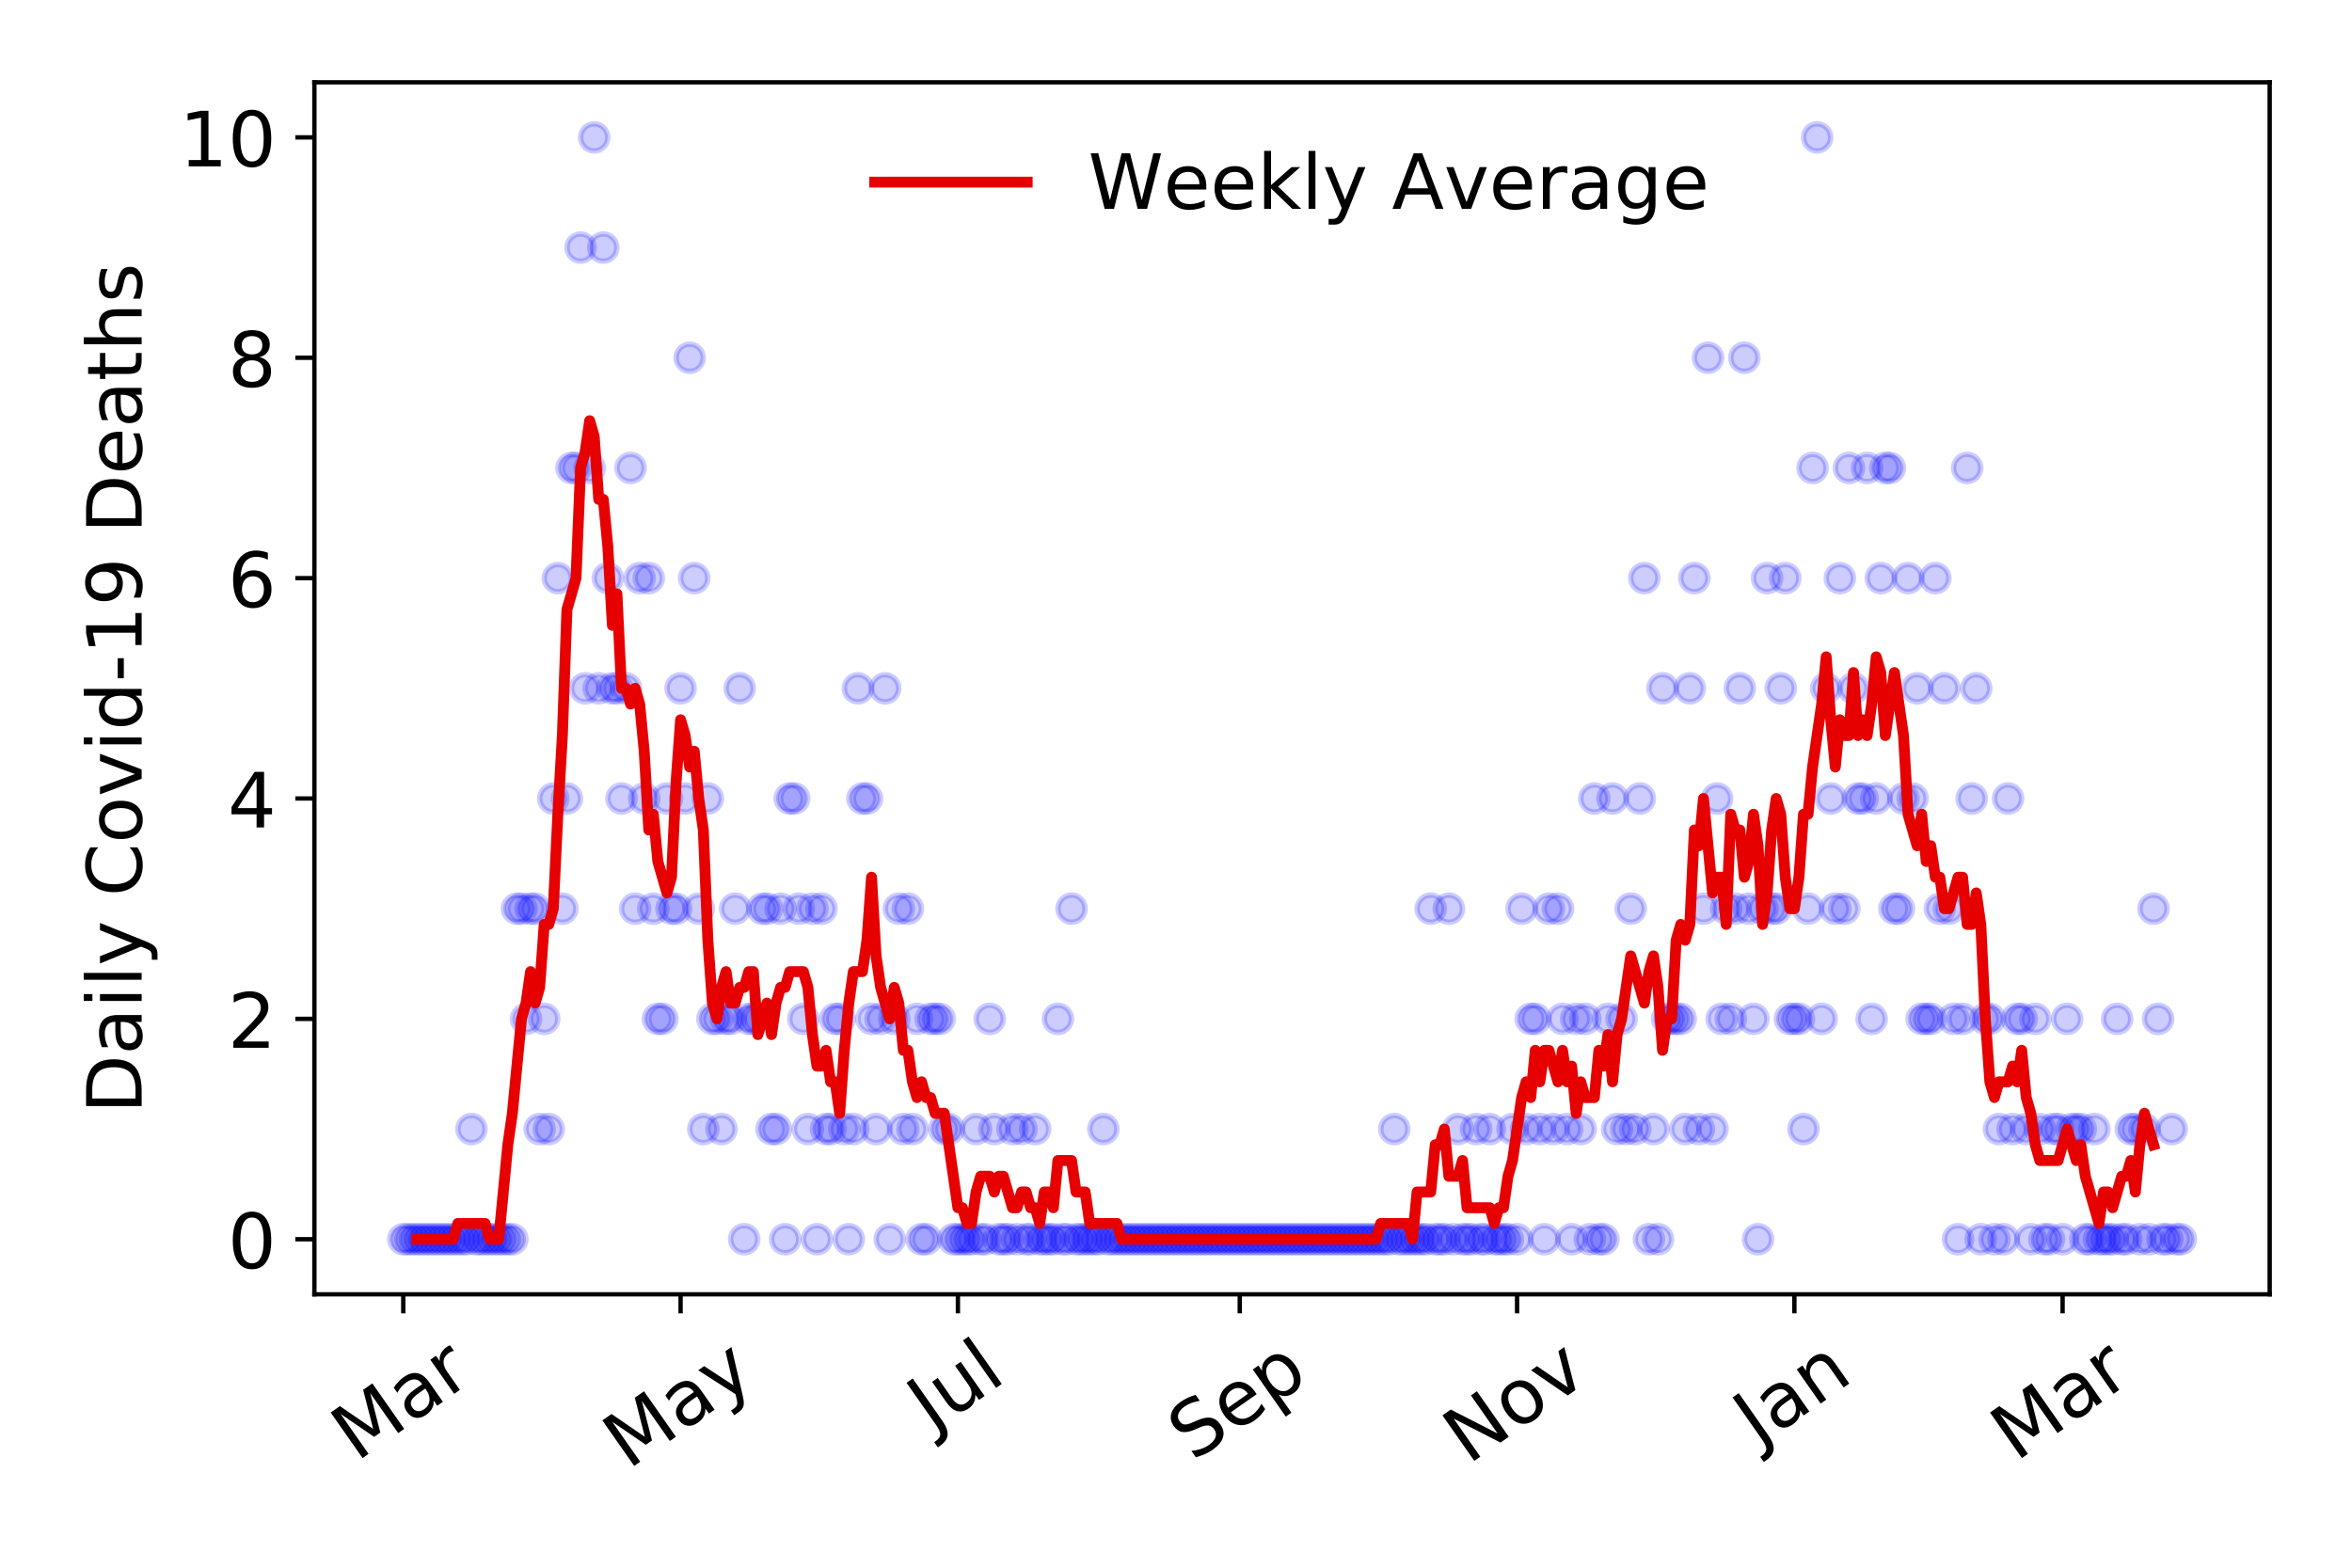 <?xml version="1.0" encoding="utf-8" standalone="no"?>
<!DOCTYPE svg PUBLIC "-//W3C//DTD SVG 1.1//EN"
  "http://www.w3.org/Graphics/SVG/1.1/DTD/svg11.dtd">
<!-- Created with matplotlib (https://matplotlib.org/) -->
<svg height="288pt" version="1.1" viewBox="0 0 432 288" width="432pt" xmlns="http://www.w3.org/2000/svg" xmlns:xlink="http://www.w3.org/1999/xlink">
 <defs>
  <style type="text/css">
*{stroke-linecap:butt;stroke-linejoin:round;}
  </style>
 </defs>
 <g id="figure_1">
  <g id="patch_1">
   <path d="M 0 288 
L 432 288 
L 432 0 
L 0 0 
z
" style="fill:#ffffff;"/>
  </g>
  <g id="axes_1">
   <g id="patch_2">
    <path d="M 57.745 237.778 
L 416.88 237.778 
L 416.88 15.12 
L 57.745 15.12 
z
" style="fill:#ffffff;"/>
   </g>
   <g id="matplotlib.axis_1">
    <g id="xtick_1">
     <g id="line2d_1">
      <defs>
       <path d="M 0 0 
L 0 3.5 
" id="m56b6f1c02b" style="stroke:#000000;stroke-width:0.8;"/>
      </defs>
      <g>
       <use style="stroke:#000000;stroke-width:0.8;" x="74.069" xlink:href="#m56b6f1c02b" y="237.778"/>
      </g>
     </g>
     <g id="text_1">
      <!-- Mar -->
      <defs>
       <path d="M 9.812 72.906 
L 24.516 72.906 
L 43.109 23.297 
L 61.812 72.906 
L 76.516 72.906 
L 76.516 0 
L 66.891 0 
L 66.891 64.016 
L 48.094 14.016 
L 38.188 14.016 
L 19.391 64.016 
L 19.391 0 
L 9.812 0 
z
" id="DejaVuSans-77"/>
       <path d="M 34.281 27.484 
Q 23.391 27.484 19.188 25 
Q 14.984 22.516 14.984 16.5 
Q 14.984 11.719 18.141 8.906 
Q 21.297 6.109 26.703 6.109 
Q 34.188 6.109 38.703 11.406 
Q 43.219 16.703 43.219 25.484 
L 43.219 27.484 
z
M 52.203 31.203 
L 52.203 0 
L 43.219 0 
L 43.219 8.297 
Q 40.141 3.328 35.547 0.953 
Q 30.953 -1.422 24.312 -1.422 
Q 15.922 -1.422 10.953 3.297 
Q 6 8.016 6 15.922 
Q 6 25.141 12.172 29.828 
Q 18.359 34.516 30.609 34.516 
L 43.219 34.516 
L 43.219 35.406 
Q 43.219 41.609 39.141 45 
Q 35.062 48.391 27.688 48.391 
Q 23 48.391 18.547 47.266 
Q 14.109 46.141 10.016 43.891 
L 10.016 52.203 
Q 14.938 54.109 19.578 55.047 
Q 24.219 56 28.609 56 
Q 40.484 56 46.344 49.844 
Q 52.203 43.703 52.203 31.203 
z
" id="DejaVuSans-97"/>
       <path d="M 41.109 46.297 
Q 39.594 47.172 37.812 47.578 
Q 36.031 48 33.891 48 
Q 26.266 48 22.188 43.047 
Q 18.109 38.094 18.109 28.812 
L 18.109 0 
L 9.078 0 
L 9.078 54.688 
L 18.109 54.688 
L 18.109 46.188 
Q 20.953 51.172 25.484 53.578 
Q 30.031 56 36.531 56 
Q 37.453 56 38.578 55.875 
Q 39.703 55.766 41.062 55.516 
z
" id="DejaVuSans-114"/>
      </defs>
      <g transform="translate(65.467 268.643)rotate(-35)scale(0.14 -0.14)">
       <use xlink:href="#DejaVuSans-77"/>
       <use x="86.279" xlink:href="#DejaVuSans-97"/>
       <use x="147.559" xlink:href="#DejaVuSans-114"/>
      </g>
     </g>
    </g>
    <g id="xtick_2">
     <g id="line2d_2">
      <g>
       <use style="stroke:#000000;stroke-width:0.8;" x="125.005" xlink:href="#m56b6f1c02b" y="237.778"/>
      </g>
     </g>
     <g id="text_2">
      <!-- May -->
      <defs>
       <path d="M 32.172 -5.078 
Q 28.375 -14.844 24.75 -17.812 
Q 21.141 -20.797 15.094 -20.797 
L 7.906 -20.797 
L 7.906 -13.281 
L 13.188 -13.281 
Q 16.891 -13.281 18.938 -11.516 
Q 21 -9.766 23.484 -3.219 
L 25.094 0.875 
L 2.984 54.688 
L 12.5 54.688 
L 29.594 11.922 
L 46.688 54.688 
L 56.203 54.688 
z
" id="DejaVuSans-121"/>
      </defs>
      <g transform="translate(115.365 270.094)rotate(-35)scale(0.14 -0.14)">
       <use xlink:href="#DejaVuSans-77"/>
       <use x="86.279" xlink:href="#DejaVuSans-97"/>
       <use x="147.559" xlink:href="#DejaVuSans-121"/>
      </g>
     </g>
    </g>
    <g id="xtick_3">
     <g id="line2d_3">
      <g>
       <use style="stroke:#000000;stroke-width:0.8;" x="175.94" xlink:href="#m56b6f1c02b" y="237.778"/>
      </g>
     </g>
     <g id="text_3">
      <!-- Jul -->
      <defs>
       <path d="M 9.812 72.906 
L 19.672 72.906 
L 19.672 5.078 
Q 19.672 -8.109 14.672 -14.062 
Q 9.672 -20.016 -1.422 -20.016 
L -5.172 -20.016 
L -5.172 -11.719 
L -2.094 -11.719 
Q 4.438 -11.719 7.125 -8.047 
Q 9.812 -4.391 9.812 5.078 
z
" id="DejaVuSans-74"/>
       <path d="M 8.5 21.578 
L 8.5 54.688 
L 17.484 54.688 
L 17.484 21.922 
Q 17.484 14.156 20.5 10.266 
Q 23.531 6.391 29.594 6.391 
Q 36.859 6.391 41.078 11.031 
Q 45.312 15.672 45.312 23.688 
L 45.312 54.688 
L 54.297 54.688 
L 54.297 0 
L 45.312 0 
L 45.312 8.406 
Q 42.047 3.422 37.719 1 
Q 33.406 -1.422 27.688 -1.422 
Q 18.266 -1.422 13.375 4.438 
Q 8.5 10.297 8.5 21.578 
z
M 31.109 56 
z
" id="DejaVuSans-117"/>
       <path d="M 9.422 75.984 
L 18.406 75.984 
L 18.406 0 
L 9.422 0 
z
" id="DejaVuSans-108"/>
      </defs>
      <g transform="translate(171.237 263.181)rotate(-35)scale(0.14 -0.14)">
       <use xlink:href="#DejaVuSans-74"/>
       <use x="29.492" xlink:href="#DejaVuSans-117"/>
       <use x="92.871" xlink:href="#DejaVuSans-108"/>
      </g>
     </g>
    </g>
    <g id="xtick_4">
     <g id="line2d_4">
      <g>
       <use style="stroke:#000000;stroke-width:0.8;" x="227.71" xlink:href="#m56b6f1c02b" y="237.778"/>
      </g>
     </g>
     <g id="text_4">
      <!-- Sep -->
      <defs>
       <path d="M 53.516 70.516 
L 53.516 60.891 
Q 47.906 63.578 42.922 64.891 
Q 37.938 66.219 33.297 66.219 
Q 25.25 66.219 20.875 63.094 
Q 16.5 59.969 16.5 54.203 
Q 16.5 49.359 19.406 46.891 
Q 22.312 44.438 30.422 42.922 
L 36.375 41.703 
Q 47.406 39.594 52.656 34.297 
Q 57.906 29 57.906 20.125 
Q 57.906 9.516 50.797 4.047 
Q 43.703 -1.422 29.984 -1.422 
Q 24.812 -1.422 18.969 -0.25 
Q 13.141 0.922 6.891 3.219 
L 6.891 13.375 
Q 12.891 10.016 18.656 8.297 
Q 24.422 6.594 29.984 6.594 
Q 38.422 6.594 43.016 9.906 
Q 47.609 13.234 47.609 19.391 
Q 47.609 24.75 44.312 27.781 
Q 41.016 30.812 33.5 32.328 
L 27.484 33.5 
Q 16.453 35.688 11.516 40.375 
Q 6.594 45.062 6.594 53.422 
Q 6.594 63.094 13.406 68.656 
Q 20.219 74.219 32.172 74.219 
Q 37.312 74.219 42.625 73.281 
Q 47.953 72.359 53.516 70.516 
z
" id="DejaVuSans-83"/>
       <path d="M 56.203 29.594 
L 56.203 25.203 
L 14.891 25.203 
Q 15.484 15.922 20.484 11.062 
Q 25.484 6.203 34.422 6.203 
Q 39.594 6.203 44.453 7.469 
Q 49.312 8.734 54.109 11.281 
L 54.109 2.781 
Q 49.266 0.734 44.188 -0.344 
Q 39.109 -1.422 33.891 -1.422 
Q 20.797 -1.422 13.156 6.188 
Q 5.516 13.812 5.516 26.812 
Q 5.516 40.234 12.766 48.109 
Q 20.016 56 32.328 56 
Q 43.359 56 49.781 48.891 
Q 56.203 41.797 56.203 29.594 
z
M 47.219 32.234 
Q 47.125 39.594 43.094 43.984 
Q 39.062 48.391 32.422 48.391 
Q 24.906 48.391 20.391 44.141 
Q 15.875 39.891 15.188 32.172 
z
" id="DejaVuSans-101"/>
       <path d="M 18.109 8.203 
L 18.109 -20.797 
L 9.078 -20.797 
L 9.078 54.688 
L 18.109 54.688 
L 18.109 46.391 
Q 20.953 51.266 25.266 53.625 
Q 29.594 56 35.594 56 
Q 45.562 56 51.781 48.094 
Q 58.016 40.188 58.016 27.297 
Q 58.016 14.406 51.781 6.484 
Q 45.562 -1.422 35.594 -1.422 
Q 29.594 -1.422 25.266 0.953 
Q 20.953 3.328 18.109 8.203 
z
M 48.688 27.297 
Q 48.688 37.203 44.609 42.844 
Q 40.531 48.484 33.406 48.484 
Q 26.266 48.484 22.188 42.844 
Q 18.109 37.203 18.109 27.297 
Q 18.109 17.391 22.188 11.75 
Q 26.266 6.109 33.406 6.109 
Q 40.531 6.109 44.609 11.75 
Q 48.688 17.391 48.688 27.297 
z
" id="DejaVuSans-112"/>
      </defs>
      <g transform="translate(219.117 268.629)rotate(-35)scale(0.14 -0.14)">
       <use xlink:href="#DejaVuSans-83"/>
       <use x="63.477" xlink:href="#DejaVuSans-101"/>
       <use x="125" xlink:href="#DejaVuSans-112"/>
      </g>
     </g>
    </g>
    <g id="xtick_5">
     <g id="line2d_5">
      <g>
       <use style="stroke:#000000;stroke-width:0.8;" x="278.645" xlink:href="#m56b6f1c02b" y="237.778"/>
      </g>
     </g>
     <g id="text_5">
      <!-- Nov -->
      <defs>
       <path d="M 9.812 72.906 
L 23.094 72.906 
L 55.422 11.922 
L 55.422 72.906 
L 64.984 72.906 
L 64.984 0 
L 51.703 0 
L 19.391 60.984 
L 19.391 0 
L 9.812 0 
z
" id="DejaVuSans-78"/>
       <path d="M 30.609 48.391 
Q 23.391 48.391 19.188 42.75 
Q 14.984 37.109 14.984 27.297 
Q 14.984 17.484 19.156 11.844 
Q 23.344 6.203 30.609 6.203 
Q 37.797 6.203 41.984 11.859 
Q 46.188 17.531 46.188 27.297 
Q 46.188 37.016 41.984 42.703 
Q 37.797 48.391 30.609 48.391 
z
M 30.609 56 
Q 42.328 56 49.016 48.375 
Q 55.719 40.766 55.719 27.297 
Q 55.719 13.875 49.016 6.219 
Q 42.328 -1.422 30.609 -1.422 
Q 18.844 -1.422 12.172 6.219 
Q 5.516 13.875 5.516 27.297 
Q 5.516 40.766 12.172 48.375 
Q 18.844 56 30.609 56 
z
" id="DejaVuSans-111"/>
       <path d="M 2.984 54.688 
L 12.5 54.688 
L 29.594 8.797 
L 46.688 54.688 
L 56.203 54.688 
L 35.688 0 
L 23.484 0 
z
" id="DejaVuSans-118"/>
      </defs>
      <g transform="translate(269.669 269.166)rotate(-35)scale(0.14 -0.14)">
       <use xlink:href="#DejaVuSans-78"/>
       <use x="74.805" xlink:href="#DejaVuSans-111"/>
       <use x="135.986" xlink:href="#DejaVuSans-118"/>
      </g>
     </g>
    </g>
    <g id="xtick_6">
     <g id="line2d_6">
      <g>
       <use style="stroke:#000000;stroke-width:0.8;" x="329.58" xlink:href="#m56b6f1c02b" y="237.778"/>
      </g>
     </g>
     <g id="text_6">
      <!-- Jan -->
      <defs>
       <path d="M 54.891 33.016 
L 54.891 0 
L 45.906 0 
L 45.906 32.719 
Q 45.906 40.484 42.875 44.328 
Q 39.844 48.188 33.797 48.188 
Q 26.516 48.188 22.312 43.547 
Q 18.109 38.922 18.109 30.906 
L 18.109 0 
L 9.078 0 
L 9.078 54.688 
L 18.109 54.688 
L 18.109 46.188 
Q 21.344 51.125 25.703 53.562 
Q 30.078 56 35.797 56 
Q 45.219 56 50.047 50.172 
Q 54.891 44.344 54.891 33.016 
z
" id="DejaVuSans-110"/>
      </defs>
      <g transform="translate(322.957 265.871)rotate(-35)scale(0.14 -0.14)">
       <use xlink:href="#DejaVuSans-74"/>
       <use x="29.492" xlink:href="#DejaVuSans-97"/>
       <use x="90.771" xlink:href="#DejaVuSans-110"/>
      </g>
     </g>
    </g>
    <g id="xtick_7">
     <g id="line2d_7">
      <g>
       <use style="stroke:#000000;stroke-width:0.8;" x="378.846" xlink:href="#m56b6f1c02b" y="237.778"/>
      </g>
     </g>
     <g id="text_7">
      <!-- Mar -->
      <g transform="translate(370.243 268.643)rotate(-35)scale(0.14 -0.14)">
       <use xlink:href="#DejaVuSans-77"/>
       <use x="86.279" xlink:href="#DejaVuSans-97"/>
       <use x="147.559" xlink:href="#DejaVuSans-114"/>
      </g>
     </g>
    </g>
   </g>
   <g id="matplotlib.axis_2">
    <g id="ytick_1">
     <g id="line2d_8">
      <defs>
       <path d="M 0 0 
L -3.5 0 
" id="m8454f613a3" style="stroke:#000000;stroke-width:0.8;"/>
      </defs>
      <g>
       <use style="stroke:#000000;stroke-width:0.8;" x="57.745" xlink:href="#m8454f613a3" y="227.657"/>
      </g>
     </g>
     <g id="text_8">
      <!-- 0 -->
      <defs>
       <path d="M 31.781 66.406 
Q 24.172 66.406 20.328 58.906 
Q 16.5 51.422 16.5 36.375 
Q 16.5 21.391 20.328 13.891 
Q 24.172 6.391 31.781 6.391 
Q 39.453 6.391 43.281 13.891 
Q 47.125 21.391 47.125 36.375 
Q 47.125 51.422 43.281 58.906 
Q 39.453 66.406 31.781 66.406 
z
M 31.781 74.219 
Q 44.047 74.219 50.516 64.516 
Q 56.984 54.828 56.984 36.375 
Q 56.984 17.969 50.516 8.266 
Q 44.047 -1.422 31.781 -1.422 
Q 19.531 -1.422 13.062 8.266 
Q 6.594 17.969 6.594 36.375 
Q 6.594 54.828 13.062 64.516 
Q 19.531 74.219 31.781 74.219 
z
" id="DejaVuSans-48"/>
      </defs>
      <g transform="translate(41.837 232.976)scale(0.14 -0.14)">
       <use xlink:href="#DejaVuSans-48"/>
      </g>
     </g>
    </g>
    <g id="ytick_2">
     <g id="line2d_9">
      <g>
       <use style="stroke:#000000;stroke-width:0.8;" x="57.745" xlink:href="#m8454f613a3" y="187.174"/>
      </g>
     </g>
     <g id="text_9">
      <!-- 2 -->
      <defs>
       <path d="M 19.188 8.297 
L 53.609 8.297 
L 53.609 0 
L 7.328 0 
L 7.328 8.297 
Q 12.938 14.109 22.625 23.891 
Q 32.328 33.688 34.812 36.531 
Q 39.547 41.844 41.422 45.531 
Q 43.312 49.219 43.312 52.781 
Q 43.312 58.594 39.234 62.25 
Q 35.156 65.922 28.609 65.922 
Q 23.969 65.922 18.812 64.312 
Q 13.672 62.703 7.812 59.422 
L 7.812 69.391 
Q 13.766 71.781 18.938 73 
Q 24.125 74.219 28.422 74.219 
Q 39.75 74.219 46.484 68.547 
Q 53.219 62.891 53.219 53.422 
Q 53.219 48.922 51.531 44.891 
Q 49.859 40.875 45.406 35.406 
Q 44.188 33.984 37.641 27.219 
Q 31.109 20.453 19.188 8.297 
z
" id="DejaVuSans-50"/>
      </defs>
      <g transform="translate(41.837 192.493)scale(0.14 -0.14)">
       <use xlink:href="#DejaVuSans-50"/>
      </g>
     </g>
    </g>
    <g id="ytick_3">
     <g id="line2d_10">
      <g>
       <use style="stroke:#000000;stroke-width:0.8;" x="57.745" xlink:href="#m8454f613a3" y="146.691"/>
      </g>
     </g>
     <g id="text_10">
      <!-- 4 -->
      <defs>
       <path d="M 37.797 64.312 
L 12.891 25.391 
L 37.797 25.391 
z
M 35.203 72.906 
L 47.609 72.906 
L 47.609 25.391 
L 58.016 25.391 
L 58.016 17.188 
L 47.609 17.188 
L 47.609 0 
L 37.797 0 
L 37.797 17.188 
L 4.891 17.188 
L 4.891 26.703 
z
" id="DejaVuSans-52"/>
      </defs>
      <g transform="translate(41.837 152.01)scale(0.14 -0.14)">
       <use xlink:href="#DejaVuSans-52"/>
      </g>
     </g>
    </g>
    <g id="ytick_4">
     <g id="line2d_11">
      <g>
       <use style="stroke:#000000;stroke-width:0.8;" x="57.745" xlink:href="#m8454f613a3" y="106.207"/>
      </g>
     </g>
     <g id="text_11">
      <!-- 6 -->
      <defs>
       <path d="M 33.016 40.375 
Q 26.375 40.375 22.484 35.828 
Q 18.609 31.297 18.609 23.391 
Q 18.609 15.531 22.484 10.953 
Q 26.375 6.391 33.016 6.391 
Q 39.656 6.391 43.531 10.953 
Q 47.406 15.531 47.406 23.391 
Q 47.406 31.297 43.531 35.828 
Q 39.656 40.375 33.016 40.375 
z
M 52.594 71.297 
L 52.594 62.312 
Q 48.875 64.062 45.094 64.984 
Q 41.312 65.922 37.594 65.922 
Q 27.828 65.922 22.672 59.328 
Q 17.531 52.734 16.797 39.406 
Q 19.672 43.656 24.016 45.922 
Q 28.375 48.188 33.594 48.188 
Q 44.578 48.188 50.953 41.516 
Q 57.328 34.859 57.328 23.391 
Q 57.328 12.156 50.688 5.359 
Q 44.047 -1.422 33.016 -1.422 
Q 20.359 -1.422 13.672 8.266 
Q 6.984 17.969 6.984 36.375 
Q 6.984 53.656 15.188 63.938 
Q 23.391 74.219 37.203 74.219 
Q 40.922 74.219 44.703 73.484 
Q 48.484 72.75 52.594 71.297 
z
" id="DejaVuSans-54"/>
      </defs>
      <g transform="translate(41.837 111.526)scale(0.14 -0.14)">
       <use xlink:href="#DejaVuSans-54"/>
      </g>
     </g>
    </g>
    <g id="ytick_5">
     <g id="line2d_12">
      <g>
       <use style="stroke:#000000;stroke-width:0.8;" x="57.745" xlink:href="#m8454f613a3" y="65.724"/>
      </g>
     </g>
     <g id="text_12">
      <!-- 8 -->
      <defs>
       <path d="M 31.781 34.625 
Q 24.75 34.625 20.719 30.859 
Q 16.703 27.094 16.703 20.516 
Q 16.703 13.922 20.719 10.156 
Q 24.75 6.391 31.781 6.391 
Q 38.812 6.391 42.859 10.172 
Q 46.922 13.969 46.922 20.516 
Q 46.922 27.094 42.891 30.859 
Q 38.875 34.625 31.781 34.625 
z
M 21.922 38.812 
Q 15.578 40.375 12.031 44.719 
Q 8.5 49.078 8.5 55.328 
Q 8.5 64.062 14.719 69.141 
Q 20.953 74.219 31.781 74.219 
Q 42.672 74.219 48.875 69.141 
Q 55.078 64.062 55.078 55.328 
Q 55.078 49.078 51.531 44.719 
Q 48 40.375 41.703 38.812 
Q 48.828 37.156 52.797 32.312 
Q 56.781 27.484 56.781 20.516 
Q 56.781 9.906 50.312 4.234 
Q 43.844 -1.422 31.781 -1.422 
Q 19.734 -1.422 13.25 4.234 
Q 6.781 9.906 6.781 20.516 
Q 6.781 27.484 10.781 32.312 
Q 14.797 37.156 21.922 38.812 
z
M 18.312 54.391 
Q 18.312 48.734 21.844 45.562 
Q 25.391 42.391 31.781 42.391 
Q 38.141 42.391 41.719 45.562 
Q 45.312 48.734 45.312 54.391 
Q 45.312 60.062 41.719 63.234 
Q 38.141 66.406 31.781 66.406 
Q 25.391 66.406 21.844 63.234 
Q 18.312 60.062 18.312 54.391 
z
" id="DejaVuSans-56"/>
      </defs>
      <g transform="translate(41.837 71.043)scale(0.14 -0.14)">
       <use xlink:href="#DejaVuSans-56"/>
      </g>
     </g>
    </g>
    <g id="ytick_6">
     <g id="line2d_13">
      <g>
       <use style="stroke:#000000;stroke-width:0.8;" x="57.745" xlink:href="#m8454f613a3" y="25.241"/>
      </g>
     </g>
     <g id="text_13">
      <!-- 10 -->
      <defs>
       <path d="M 12.406 8.297 
L 28.516 8.297 
L 28.516 63.922 
L 10.984 60.406 
L 10.984 69.391 
L 28.422 72.906 
L 38.281 72.906 
L 38.281 8.297 
L 54.391 8.297 
L 54.391 0 
L 12.406 0 
z
" id="DejaVuSans-49"/>
      </defs>
      <g transform="translate(32.93 30.56)scale(0.14 -0.14)">
       <use xlink:href="#DejaVuSans-49"/>
       <use x="63.623" xlink:href="#DejaVuSans-48"/>
      </g>
     </g>
    </g>
    <g id="text_14">
     <!-- Daily Covid-19 Deaths -->
     <defs>
      <path d="M 19.672 64.797 
L 19.672 8.109 
L 31.594 8.109 
Q 46.688 8.109 53.688 14.938 
Q 60.688 21.781 60.688 36.531 
Q 60.688 51.172 53.688 57.984 
Q 46.688 64.797 31.594 64.797 
z
M 9.812 72.906 
L 30.078 72.906 
Q 51.266 72.906 61.172 64.094 
Q 71.094 55.281 71.094 36.531 
Q 71.094 17.672 61.125 8.828 
Q 51.172 0 30.078 0 
L 9.812 0 
z
" id="DejaVuSans-68"/>
      <path d="M 9.422 54.688 
L 18.406 54.688 
L 18.406 0 
L 9.422 0 
z
M 9.422 75.984 
L 18.406 75.984 
L 18.406 64.594 
L 9.422 64.594 
z
" id="DejaVuSans-105"/>
      <path id="DejaVuSans-32"/>
      <path d="M 64.406 67.281 
L 64.406 56.891 
Q 59.422 61.531 53.781 63.812 
Q 48.141 66.109 41.797 66.109 
Q 29.297 66.109 22.656 58.469 
Q 16.016 50.828 16.016 36.375 
Q 16.016 21.969 22.656 14.328 
Q 29.297 6.688 41.797 6.688 
Q 48.141 6.688 53.781 8.984 
Q 59.422 11.281 64.406 15.922 
L 64.406 5.609 
Q 59.234 2.094 53.438 0.328 
Q 47.656 -1.422 41.219 -1.422 
Q 24.656 -1.422 15.125 8.703 
Q 5.609 18.844 5.609 36.375 
Q 5.609 53.953 15.125 64.078 
Q 24.656 74.219 41.219 74.219 
Q 47.75 74.219 53.531 72.484 
Q 59.328 70.75 64.406 67.281 
z
" id="DejaVuSans-67"/>
      <path d="M 45.406 46.391 
L 45.406 75.984 
L 54.391 75.984 
L 54.391 0 
L 45.406 0 
L 45.406 8.203 
Q 42.578 3.328 38.25 0.953 
Q 33.938 -1.422 27.875 -1.422 
Q 17.969 -1.422 11.734 6.484 
Q 5.516 14.406 5.516 27.297 
Q 5.516 40.188 11.734 48.094 
Q 17.969 56 27.875 56 
Q 33.938 56 38.25 53.625 
Q 42.578 51.266 45.406 46.391 
z
M 14.797 27.297 
Q 14.797 17.391 18.875 11.75 
Q 22.953 6.109 30.078 6.109 
Q 37.203 6.109 41.297 11.75 
Q 45.406 17.391 45.406 27.297 
Q 45.406 37.203 41.297 42.844 
Q 37.203 48.484 30.078 48.484 
Q 22.953 48.484 18.875 42.844 
Q 14.797 37.203 14.797 27.297 
z
" id="DejaVuSans-100"/>
      <path d="M 4.891 31.391 
L 31.203 31.391 
L 31.203 23.391 
L 4.891 23.391 
z
" id="DejaVuSans-45"/>
      <path d="M 10.984 1.516 
L 10.984 10.5 
Q 14.703 8.734 18.5 7.812 
Q 22.312 6.891 25.984 6.891 
Q 35.75 6.891 40.891 13.453 
Q 46.047 20.016 46.781 33.406 
Q 43.953 29.203 39.594 26.953 
Q 35.25 24.703 29.984 24.703 
Q 19.047 24.703 12.672 31.312 
Q 6.297 37.938 6.297 49.422 
Q 6.297 60.641 12.938 67.422 
Q 19.578 74.219 30.609 74.219 
Q 43.266 74.219 49.922 64.516 
Q 56.594 54.828 56.594 36.375 
Q 56.594 19.141 48.406 8.859 
Q 40.234 -1.422 26.422 -1.422 
Q 22.703 -1.422 18.891 -0.688 
Q 15.094 0.047 10.984 1.516 
z
M 30.609 32.422 
Q 37.25 32.422 41.125 36.953 
Q 45.016 41.5 45.016 49.422 
Q 45.016 57.281 41.125 61.844 
Q 37.25 66.406 30.609 66.406 
Q 23.969 66.406 20.094 61.844 
Q 16.219 57.281 16.219 49.422 
Q 16.219 41.5 20.094 36.953 
Q 23.969 32.422 30.609 32.422 
z
" id="DejaVuSans-57"/>
      <path d="M 18.312 70.219 
L 18.312 54.688 
L 36.812 54.688 
L 36.812 47.703 
L 18.312 47.703 
L 18.312 18.016 
Q 18.312 11.328 20.141 9.422 
Q 21.969 7.516 27.594 7.516 
L 36.812 7.516 
L 36.812 0 
L 27.594 0 
Q 17.188 0 13.234 3.875 
Q 9.281 7.766 9.281 18.016 
L 9.281 47.703 
L 2.688 47.703 
L 2.688 54.688 
L 9.281 54.688 
L 9.281 70.219 
z
" id="DejaVuSans-116"/>
      <path d="M 54.891 33.016 
L 54.891 0 
L 45.906 0 
L 45.906 32.719 
Q 45.906 40.484 42.875 44.328 
Q 39.844 48.188 33.797 48.188 
Q 26.516 48.188 22.312 43.547 
Q 18.109 38.922 18.109 30.906 
L 18.109 0 
L 9.078 0 
L 9.078 75.984 
L 18.109 75.984 
L 18.109 46.188 
Q 21.344 51.125 25.703 53.562 
Q 30.078 56 35.797 56 
Q 45.219 56 50.047 50.172 
Q 54.891 44.344 54.891 33.016 
z
" id="DejaVuSans-104"/>
      <path d="M 44.281 53.078 
L 44.281 44.578 
Q 40.484 46.531 36.375 47.5 
Q 32.281 48.484 27.875 48.484 
Q 21.188 48.484 17.844 46.438 
Q 14.5 44.391 14.5 40.281 
Q 14.5 37.156 16.891 35.375 
Q 19.281 33.594 26.516 31.984 
L 29.594 31.297 
Q 39.156 29.25 43.188 25.516 
Q 47.219 21.781 47.219 15.094 
Q 47.219 7.469 41.188 3.016 
Q 35.156 -1.422 24.609 -1.422 
Q 20.219 -1.422 15.453 -0.562 
Q 10.688 0.297 5.422 2 
L 5.422 11.281 
Q 10.406 8.688 15.234 7.391 
Q 20.062 6.109 24.812 6.109 
Q 31.156 6.109 34.562 8.281 
Q 37.984 10.453 37.984 14.406 
Q 37.984 18.062 35.516 20.016 
Q 33.062 21.969 24.703 23.781 
L 21.578 24.516 
Q 13.234 26.266 9.516 29.906 
Q 5.812 33.547 5.812 39.891 
Q 5.812 47.609 11.281 51.797 
Q 16.75 56 26.812 56 
Q 31.781 56 36.172 55.266 
Q 40.578 54.547 44.281 53.078 
z
" id="DejaVuSans-115"/>
     </defs>
     <g transform="translate(26.018 204.56)rotate(-90)scale(0.14 -0.14)">
      <use xlink:href="#DejaVuSans-68"/>
      <use x="77.002" xlink:href="#DejaVuSans-97"/>
      <use x="138.281" xlink:href="#DejaVuSans-105"/>
      <use x="166.064" xlink:href="#DejaVuSans-108"/>
      <use x="193.848" xlink:href="#DejaVuSans-121"/>
      <use x="253.027" xlink:href="#DejaVuSans-32"/>
      <use x="284.814" xlink:href="#DejaVuSans-67"/>
      <use x="354.639" xlink:href="#DejaVuSans-111"/>
      <use x="415.82" xlink:href="#DejaVuSans-118"/>
      <use x="475" xlink:href="#DejaVuSans-105"/>
      <use x="502.783" xlink:href="#DejaVuSans-100"/>
      <use x="566.26" xlink:href="#DejaVuSans-45"/>
      <use x="602.344" xlink:href="#DejaVuSans-49"/>
      <use x="665.967" xlink:href="#DejaVuSans-57"/>
      <use x="729.59" xlink:href="#DejaVuSans-32"/>
      <use x="761.377" xlink:href="#DejaVuSans-68"/>
      <use x="838.379" xlink:href="#DejaVuSans-101"/>
      <use x="899.902" xlink:href="#DejaVuSans-97"/>
      <use x="961.182" xlink:href="#DejaVuSans-116"/>
      <use x="1000.391" xlink:href="#DejaVuSans-104"/>
      <use x="1063.77" xlink:href="#DejaVuSans-115"/>
     </g>
    </g>
   </g>
   <g id="line2d_14">
    <defs>
     <path d="M 0 2.5 
C 0.663 2.5 1.299 2.237 1.768 1.768 
C 2.237 1.299 2.5 0.663 2.5 0 
C 2.5 -0.663 2.237 -1.299 1.768 -1.768 
C 1.299 -2.237 0.663 -2.5 0 -2.5 
C -0.663 -2.5 -1.299 -2.237 -1.768 -1.768 
C -2.237 -1.299 -2.5 -0.663 -2.5 0 
C -2.5 0.663 -2.237 1.299 -1.768 1.768 
C -1.299 2.237 -0.663 2.5 0 2.5 
z
" id="m235a3055cd" style="stroke:#0000ff;stroke-opacity:0.2;"/>
    </defs>
    <g clip-path="url(#p6b311318e8)">
     <use style="fill:#0000ff;fill-opacity:0.2;stroke:#0000ff;stroke-opacity:0.2;" x="74.069" xlink:href="#m235a3055cd" y="227.657"/>
     <use style="fill:#0000ff;fill-opacity:0.2;stroke:#0000ff;stroke-opacity:0.2;" x="74.904" xlink:href="#m235a3055cd" y="227.657"/>
     <use style="fill:#0000ff;fill-opacity:0.2;stroke:#0000ff;stroke-opacity:0.2;" x="75.739" xlink:href="#m235a3055cd" y="227.657"/>
     <use style="fill:#0000ff;fill-opacity:0.2;stroke:#0000ff;stroke-opacity:0.2;" x="76.574" xlink:href="#m235a3055cd" y="227.657"/>
     <use style="fill:#0000ff;fill-opacity:0.2;stroke:#0000ff;stroke-opacity:0.2;" x="77.409" xlink:href="#m235a3055cd" y="227.657"/>
     <use style="fill:#0000ff;fill-opacity:0.2;stroke:#0000ff;stroke-opacity:0.2;" x="78.244" xlink:href="#m235a3055cd" y="227.657"/>
     <use style="fill:#0000ff;fill-opacity:0.2;stroke:#0000ff;stroke-opacity:0.2;" x="79.079" xlink:href="#m235a3055cd" y="227.657"/>
     <use style="fill:#0000ff;fill-opacity:0.2;stroke:#0000ff;stroke-opacity:0.2;" x="79.914" xlink:href="#m235a3055cd" y="227.657"/>
     <use style="fill:#0000ff;fill-opacity:0.2;stroke:#0000ff;stroke-opacity:0.2;" x="80.749" xlink:href="#m235a3055cd" y="227.657"/>
     <use style="fill:#0000ff;fill-opacity:0.2;stroke:#0000ff;stroke-opacity:0.2;" x="81.584" xlink:href="#m235a3055cd" y="227.657"/>
     <use style="fill:#0000ff;fill-opacity:0.2;stroke:#0000ff;stroke-opacity:0.2;" x="82.419" xlink:href="#m235a3055cd" y="227.657"/>
     <use style="fill:#0000ff;fill-opacity:0.2;stroke:#0000ff;stroke-opacity:0.2;" x="83.254" xlink:href="#m235a3055cd" y="227.657"/>
     <use style="fill:#0000ff;fill-opacity:0.2;stroke:#0000ff;stroke-opacity:0.2;" x="84.089" xlink:href="#m235a3055cd" y="227.657"/>
     <use style="fill:#0000ff;fill-opacity:0.2;stroke:#0000ff;stroke-opacity:0.2;" x="84.924" xlink:href="#m235a3055cd" y="227.657"/>
     <use style="fill:#0000ff;fill-opacity:0.2;stroke:#0000ff;stroke-opacity:0.2;" x="85.759" xlink:href="#m235a3055cd" y="227.657"/>
     <use style="fill:#0000ff;fill-opacity:0.2;stroke:#0000ff;stroke-opacity:0.2;" x="86.594" xlink:href="#m235a3055cd" y="207.416"/>
     <use style="fill:#0000ff;fill-opacity:0.2;stroke:#0000ff;stroke-opacity:0.2;" x="87.429" xlink:href="#m235a3055cd" y="227.657"/>
     <use style="fill:#0000ff;fill-opacity:0.2;stroke:#0000ff;stroke-opacity:0.2;" x="88.264" xlink:href="#m235a3055cd" y="227.657"/>
     <use style="fill:#0000ff;fill-opacity:0.2;stroke:#0000ff;stroke-opacity:0.2;" x="89.099" xlink:href="#m235a3055cd" y="227.657"/>
     <use style="fill:#0000ff;fill-opacity:0.2;stroke:#0000ff;stroke-opacity:0.2;" x="89.934" xlink:href="#m235a3055cd" y="227.657"/>
     <use style="fill:#0000ff;fill-opacity:0.2;stroke:#0000ff;stroke-opacity:0.2;" x="90.769" xlink:href="#m235a3055cd" y="227.657"/>
     <use style="fill:#0000ff;fill-opacity:0.2;stroke:#0000ff;stroke-opacity:0.2;" x="91.604" xlink:href="#m235a3055cd" y="227.657"/>
     <use style="fill:#0000ff;fill-opacity:0.2;stroke:#0000ff;stroke-opacity:0.2;" x="92.439" xlink:href="#m235a3055cd" y="227.657"/>
     <use style="fill:#0000ff;fill-opacity:0.2;stroke:#0000ff;stroke-opacity:0.2;" x="93.274" xlink:href="#m235a3055cd" y="227.657"/>
     <use style="fill:#0000ff;fill-opacity:0.2;stroke:#0000ff;stroke-opacity:0.2;" x="94.109" xlink:href="#m235a3055cd" y="227.657"/>
     <use style="fill:#0000ff;fill-opacity:0.2;stroke:#0000ff;stroke-opacity:0.2;" x="94.944" xlink:href="#m235a3055cd" y="166.932"/>
     <use style="fill:#0000ff;fill-opacity:0.2;stroke:#0000ff;stroke-opacity:0.2;" x="95.779" xlink:href="#m235a3055cd" y="166.932"/>
     <use style="fill:#0000ff;fill-opacity:0.2;stroke:#0000ff;stroke-opacity:0.2;" x="96.614" xlink:href="#m235a3055cd" y="187.174"/>
     <use style="fill:#0000ff;fill-opacity:0.2;stroke:#0000ff;stroke-opacity:0.2;" x="97.449" xlink:href="#m235a3055cd" y="166.932"/>
     <use style="fill:#0000ff;fill-opacity:0.2;stroke:#0000ff;stroke-opacity:0.2;" x="98.284" xlink:href="#m235a3055cd" y="166.932"/>
     <use style="fill:#0000ff;fill-opacity:0.2;stroke:#0000ff;stroke-opacity:0.2;" x="99.119" xlink:href="#m235a3055cd" y="207.416"/>
     <use style="fill:#0000ff;fill-opacity:0.2;stroke:#0000ff;stroke-opacity:0.2;" x="99.954" xlink:href="#m235a3055cd" y="187.174"/>
     <use style="fill:#0000ff;fill-opacity:0.2;stroke:#0000ff;stroke-opacity:0.2;" x="100.789" xlink:href="#m235a3055cd" y="207.416"/>
     <use style="fill:#0000ff;fill-opacity:0.2;stroke:#0000ff;stroke-opacity:0.2;" x="101.624" xlink:href="#m235a3055cd" y="146.691"/>
     <use style="fill:#0000ff;fill-opacity:0.2;stroke:#0000ff;stroke-opacity:0.2;" x="102.459" xlink:href="#m235a3055cd" y="106.207"/>
     <use style="fill:#0000ff;fill-opacity:0.2;stroke:#0000ff;stroke-opacity:0.2;" x="103.294" xlink:href="#m235a3055cd" y="166.932"/>
     <use style="fill:#0000ff;fill-opacity:0.2;stroke:#0000ff;stroke-opacity:0.2;" x="104.129" xlink:href="#m235a3055cd" y="146.691"/>
     <use style="fill:#0000ff;fill-opacity:0.2;stroke:#0000ff;stroke-opacity:0.2;" x="104.964" xlink:href="#m235a3055cd" y="85.966"/>
     <use style="fill:#0000ff;fill-opacity:0.2;stroke:#0000ff;stroke-opacity:0.2;" x="105.799" xlink:href="#m235a3055cd" y="85.966"/>
     <use style="fill:#0000ff;fill-opacity:0.2;stroke:#0000ff;stroke-opacity:0.2;" x="106.634" xlink:href="#m235a3055cd" y="45.482"/>
     <use style="fill:#0000ff;fill-opacity:0.2;stroke:#0000ff;stroke-opacity:0.2;" x="107.469" xlink:href="#m235a3055cd" y="126.449"/>
     <use style="fill:#0000ff;fill-opacity:0.2;stroke:#0000ff;stroke-opacity:0.2;" x="108.304" xlink:href="#m235a3055cd" y="85.966"/>
     <use style="fill:#0000ff;fill-opacity:0.2;stroke:#0000ff;stroke-opacity:0.2;" x="109.139" xlink:href="#m235a3055cd" y="25.241"/>
     <use style="fill:#0000ff;fill-opacity:0.2;stroke:#0000ff;stroke-opacity:0.2;" x="109.974" xlink:href="#m235a3055cd" y="126.449"/>
     <use style="fill:#0000ff;fill-opacity:0.2;stroke:#0000ff;stroke-opacity:0.2;" x="110.809" xlink:href="#m235a3055cd" y="45.482"/>
     <use style="fill:#0000ff;fill-opacity:0.2;stroke:#0000ff;stroke-opacity:0.2;" x="111.644" xlink:href="#m235a3055cd" y="106.207"/>
     <use style="fill:#0000ff;fill-opacity:0.2;stroke:#0000ff;stroke-opacity:0.2;" x="112.479" xlink:href="#m235a3055cd" y="126.449"/>
     <use style="fill:#0000ff;fill-opacity:0.2;stroke:#0000ff;stroke-opacity:0.2;" x="113.314" xlink:href="#m235a3055cd" y="126.449"/>
     <use style="fill:#0000ff;fill-opacity:0.2;stroke:#0000ff;stroke-opacity:0.2;" x="114.149" xlink:href="#m235a3055cd" y="146.691"/>
     <use style="fill:#0000ff;fill-opacity:0.2;stroke:#0000ff;stroke-opacity:0.2;" x="114.984" xlink:href="#m235a3055cd" y="126.449"/>
     <use style="fill:#0000ff;fill-opacity:0.2;stroke:#0000ff;stroke-opacity:0.2;" x="115.819" xlink:href="#m235a3055cd" y="85.966"/>
     <use style="fill:#0000ff;fill-opacity:0.2;stroke:#0000ff;stroke-opacity:0.2;" x="116.654" xlink:href="#m235a3055cd" y="166.932"/>
     <use style="fill:#0000ff;fill-opacity:0.2;stroke:#0000ff;stroke-opacity:0.2;" x="117.49" xlink:href="#m235a3055cd" y="106.207"/>
     <use style="fill:#0000ff;fill-opacity:0.2;stroke:#0000ff;stroke-opacity:0.2;" x="118.325" xlink:href="#m235a3055cd" y="146.691"/>
     <use style="fill:#0000ff;fill-opacity:0.2;stroke:#0000ff;stroke-opacity:0.2;" x="119.16" xlink:href="#m235a3055cd" y="106.207"/>
     <use style="fill:#0000ff;fill-opacity:0.2;stroke:#0000ff;stroke-opacity:0.2;" x="119.995" xlink:href="#m235a3055cd" y="166.932"/>
     <use style="fill:#0000ff;fill-opacity:0.2;stroke:#0000ff;stroke-opacity:0.2;" x="120.83" xlink:href="#m235a3055cd" y="187.174"/>
     <use style="fill:#0000ff;fill-opacity:0.2;stroke:#0000ff;stroke-opacity:0.2;" x="121.665" xlink:href="#m235a3055cd" y="187.174"/>
     <use style="fill:#0000ff;fill-opacity:0.2;stroke:#0000ff;stroke-opacity:0.2;" x="122.5" xlink:href="#m235a3055cd" y="146.691"/>
     <use style="fill:#0000ff;fill-opacity:0.2;stroke:#0000ff;stroke-opacity:0.2;" x="123.335" xlink:href="#m235a3055cd" y="166.932"/>
     <use style="fill:#0000ff;fill-opacity:0.2;stroke:#0000ff;stroke-opacity:0.2;" x="124.17" xlink:href="#m235a3055cd" y="166.932"/>
     <use style="fill:#0000ff;fill-opacity:0.2;stroke:#0000ff;stroke-opacity:0.2;" x="125.005" xlink:href="#m235a3055cd" y="126.449"/>
     <use style="fill:#0000ff;fill-opacity:0.2;stroke:#0000ff;stroke-opacity:0.2;" x="125.84" xlink:href="#m235a3055cd" y="146.691"/>
     <use style="fill:#0000ff;fill-opacity:0.2;stroke:#0000ff;stroke-opacity:0.2;" x="126.675" xlink:href="#m235a3055cd" y="65.724"/>
     <use style="fill:#0000ff;fill-opacity:0.2;stroke:#0000ff;stroke-opacity:0.2;" x="127.51" xlink:href="#m235a3055cd" y="106.207"/>
     <use style="fill:#0000ff;fill-opacity:0.2;stroke:#0000ff;stroke-opacity:0.2;" x="128.345" xlink:href="#m235a3055cd" y="166.932"/>
     <use style="fill:#0000ff;fill-opacity:0.2;stroke:#0000ff;stroke-opacity:0.2;" x="129.18" xlink:href="#m235a3055cd" y="207.416"/>
     <use style="fill:#0000ff;fill-opacity:0.2;stroke:#0000ff;stroke-opacity:0.2;" x="130.015" xlink:href="#m235a3055cd" y="146.691"/>
     <use style="fill:#0000ff;fill-opacity:0.2;stroke:#0000ff;stroke-opacity:0.2;" x="130.85" xlink:href="#m235a3055cd" y="187.174"/>
     <use style="fill:#0000ff;fill-opacity:0.2;stroke:#0000ff;stroke-opacity:0.2;" x="131.685" xlink:href="#m235a3055cd" y="187.174"/>
     <use style="fill:#0000ff;fill-opacity:0.2;stroke:#0000ff;stroke-opacity:0.2;" x="132.52" xlink:href="#m235a3055cd" y="207.416"/>
     <use style="fill:#0000ff;fill-opacity:0.2;stroke:#0000ff;stroke-opacity:0.2;" x="133.355" xlink:href="#m235a3055cd" y="187.174"/>
     <use style="fill:#0000ff;fill-opacity:0.2;stroke:#0000ff;stroke-opacity:0.2;" x="134.19" xlink:href="#m235a3055cd" y="187.174"/>
     <use style="fill:#0000ff;fill-opacity:0.2;stroke:#0000ff;stroke-opacity:0.2;" x="135.025" xlink:href="#m235a3055cd" y="166.932"/>
     <use style="fill:#0000ff;fill-opacity:0.2;stroke:#0000ff;stroke-opacity:0.2;" x="135.86" xlink:href="#m235a3055cd" y="126.449"/>
     <use style="fill:#0000ff;fill-opacity:0.2;stroke:#0000ff;stroke-opacity:0.2;" x="136.695" xlink:href="#m235a3055cd" y="227.657"/>
     <use style="fill:#0000ff;fill-opacity:0.2;stroke:#0000ff;stroke-opacity:0.2;" x="137.53" xlink:href="#m235a3055cd" y="187.174"/>
     <use style="fill:#0000ff;fill-opacity:0.2;stroke:#0000ff;stroke-opacity:0.2;" x="138.365" xlink:href="#m235a3055cd" y="187.174"/>
     <use style="fill:#0000ff;fill-opacity:0.2;stroke:#0000ff;stroke-opacity:0.2;" x="139.2" xlink:href="#m235a3055cd" y="187.174"/>
     <use style="fill:#0000ff;fill-opacity:0.2;stroke:#0000ff;stroke-opacity:0.2;" x="140.035" xlink:href="#m235a3055cd" y="166.932"/>
     <use style="fill:#0000ff;fill-opacity:0.2;stroke:#0000ff;stroke-opacity:0.2;" x="140.87" xlink:href="#m235a3055cd" y="166.932"/>
     <use style="fill:#0000ff;fill-opacity:0.2;stroke:#0000ff;stroke-opacity:0.2;" x="141.705" xlink:href="#m235a3055cd" y="207.416"/>
     <use style="fill:#0000ff;fill-opacity:0.2;stroke:#0000ff;stroke-opacity:0.2;" x="142.54" xlink:href="#m235a3055cd" y="207.416"/>
     <use style="fill:#0000ff;fill-opacity:0.2;stroke:#0000ff;stroke-opacity:0.2;" x="143.375" xlink:href="#m235a3055cd" y="166.932"/>
     <use style="fill:#0000ff;fill-opacity:0.2;stroke:#0000ff;stroke-opacity:0.2;" x="144.21" xlink:href="#m235a3055cd" y="227.657"/>
     <use style="fill:#0000ff;fill-opacity:0.2;stroke:#0000ff;stroke-opacity:0.2;" x="145.045" xlink:href="#m235a3055cd" y="146.691"/>
     <use style="fill:#0000ff;fill-opacity:0.2;stroke:#0000ff;stroke-opacity:0.2;" x="145.88" xlink:href="#m235a3055cd" y="146.691"/>
     <use style="fill:#0000ff;fill-opacity:0.2;stroke:#0000ff;stroke-opacity:0.2;" x="146.715" xlink:href="#m235a3055cd" y="166.932"/>
     <use style="fill:#0000ff;fill-opacity:0.2;stroke:#0000ff;stroke-opacity:0.2;" x="147.55" xlink:href="#m235a3055cd" y="187.174"/>
     <use style="fill:#0000ff;fill-opacity:0.2;stroke:#0000ff;stroke-opacity:0.2;" x="148.385" xlink:href="#m235a3055cd" y="207.416"/>
     <use style="fill:#0000ff;fill-opacity:0.2;stroke:#0000ff;stroke-opacity:0.2;" x="149.22" xlink:href="#m235a3055cd" y="166.932"/>
     <use style="fill:#0000ff;fill-opacity:0.2;stroke:#0000ff;stroke-opacity:0.2;" x="150.055" xlink:href="#m235a3055cd" y="227.657"/>
     <use style="fill:#0000ff;fill-opacity:0.2;stroke:#0000ff;stroke-opacity:0.2;" x="150.89" xlink:href="#m235a3055cd" y="166.932"/>
     <use style="fill:#0000ff;fill-opacity:0.2;stroke:#0000ff;stroke-opacity:0.2;" x="151.725" xlink:href="#m235a3055cd" y="207.416"/>
     <use style="fill:#0000ff;fill-opacity:0.2;stroke:#0000ff;stroke-opacity:0.2;" x="152.56" xlink:href="#m235a3055cd" y="207.416"/>
     <use style="fill:#0000ff;fill-opacity:0.2;stroke:#0000ff;stroke-opacity:0.2;" x="153.395" xlink:href="#m235a3055cd" y="187.174"/>
     <use style="fill:#0000ff;fill-opacity:0.2;stroke:#0000ff;stroke-opacity:0.2;" x="154.23" xlink:href="#m235a3055cd" y="187.174"/>
     <use style="fill:#0000ff;fill-opacity:0.2;stroke:#0000ff;stroke-opacity:0.2;" x="155.065" xlink:href="#m235a3055cd" y="207.416"/>
     <use style="fill:#0000ff;fill-opacity:0.2;stroke:#0000ff;stroke-opacity:0.2;" x="155.9" xlink:href="#m235a3055cd" y="227.657"/>
     <use style="fill:#0000ff;fill-opacity:0.2;stroke:#0000ff;stroke-opacity:0.2;" x="156.735" xlink:href="#m235a3055cd" y="207.416"/>
     <use style="fill:#0000ff;fill-opacity:0.2;stroke:#0000ff;stroke-opacity:0.2;" x="157.57" xlink:href="#m235a3055cd" y="126.449"/>
     <use style="fill:#0000ff;fill-opacity:0.2;stroke:#0000ff;stroke-opacity:0.2;" x="158.405" xlink:href="#m235a3055cd" y="146.691"/>
     <use style="fill:#0000ff;fill-opacity:0.2;stroke:#0000ff;stroke-opacity:0.2;" x="159.24" xlink:href="#m235a3055cd" y="146.691"/>
     <use style="fill:#0000ff;fill-opacity:0.2;stroke:#0000ff;stroke-opacity:0.2;" x="160.075" xlink:href="#m235a3055cd" y="187.174"/>
     <use style="fill:#0000ff;fill-opacity:0.2;stroke:#0000ff;stroke-opacity:0.2;" x="160.91" xlink:href="#m235a3055cd" y="207.416"/>
     <use style="fill:#0000ff;fill-opacity:0.2;stroke:#0000ff;stroke-opacity:0.2;" x="161.745" xlink:href="#m235a3055cd" y="187.174"/>
     <use style="fill:#0000ff;fill-opacity:0.2;stroke:#0000ff;stroke-opacity:0.2;" x="162.58" xlink:href="#m235a3055cd" y="126.449"/>
     <use style="fill:#0000ff;fill-opacity:0.2;stroke:#0000ff;stroke-opacity:0.2;" x="163.415" xlink:href="#m235a3055cd" y="227.657"/>
     <use style="fill:#0000ff;fill-opacity:0.2;stroke:#0000ff;stroke-opacity:0.2;" x="164.25" xlink:href="#m235a3055cd" y="187.174"/>
     <use style="fill:#0000ff;fill-opacity:0.2;stroke:#0000ff;stroke-opacity:0.2;" x="165.085" xlink:href="#m235a3055cd" y="166.932"/>
     <use style="fill:#0000ff;fill-opacity:0.2;stroke:#0000ff;stroke-opacity:0.2;" x="165.92" xlink:href="#m235a3055cd" y="207.416"/>
     <use style="fill:#0000ff;fill-opacity:0.2;stroke:#0000ff;stroke-opacity:0.2;" x="166.755" xlink:href="#m235a3055cd" y="166.932"/>
     <use style="fill:#0000ff;fill-opacity:0.2;stroke:#0000ff;stroke-opacity:0.2;" x="167.59" xlink:href="#m235a3055cd" y="207.416"/>
     <use style="fill:#0000ff;fill-opacity:0.2;stroke:#0000ff;stroke-opacity:0.2;" x="168.425" xlink:href="#m235a3055cd" y="187.174"/>
     <use style="fill:#0000ff;fill-opacity:0.2;stroke:#0000ff;stroke-opacity:0.2;" x="169.26" xlink:href="#m235a3055cd" y="227.657"/>
     <use style="fill:#0000ff;fill-opacity:0.2;stroke:#0000ff;stroke-opacity:0.2;" x="170.095" xlink:href="#m235a3055cd" y="227.657"/>
     <use style="fill:#0000ff;fill-opacity:0.2;stroke:#0000ff;stroke-opacity:0.2;" x="170.93" xlink:href="#m235a3055cd" y="187.174"/>
     <use style="fill:#0000ff;fill-opacity:0.2;stroke:#0000ff;stroke-opacity:0.2;" x="171.765" xlink:href="#m235a3055cd" y="187.174"/>
     <use style="fill:#0000ff;fill-opacity:0.2;stroke:#0000ff;stroke-opacity:0.2;" x="172.6" xlink:href="#m235a3055cd" y="187.174"/>
     <use style="fill:#0000ff;fill-opacity:0.2;stroke:#0000ff;stroke-opacity:0.2;" x="173.435" xlink:href="#m235a3055cd" y="207.416"/>
     <use style="fill:#0000ff;fill-opacity:0.2;stroke:#0000ff;stroke-opacity:0.2;" x="174.27" xlink:href="#m235a3055cd" y="207.416"/>
     <use style="fill:#0000ff;fill-opacity:0.2;stroke:#0000ff;stroke-opacity:0.2;" x="175.105" xlink:href="#m235a3055cd" y="227.657"/>
     <use style="fill:#0000ff;fill-opacity:0.2;stroke:#0000ff;stroke-opacity:0.2;" x="175.94" xlink:href="#m235a3055cd" y="227.657"/>
     <use style="fill:#0000ff;fill-opacity:0.2;stroke:#0000ff;stroke-opacity:0.2;" x="176.775" xlink:href="#m235a3055cd" y="227.657"/>
     <use style="fill:#0000ff;fill-opacity:0.2;stroke:#0000ff;stroke-opacity:0.2;" x="177.61" xlink:href="#m235a3055cd" y="227.657"/>
     <use style="fill:#0000ff;fill-opacity:0.2;stroke:#0000ff;stroke-opacity:0.2;" x="178.445" xlink:href="#m235a3055cd" y="227.657"/>
     <use style="fill:#0000ff;fill-opacity:0.2;stroke:#0000ff;stroke-opacity:0.2;" x="179.28" xlink:href="#m235a3055cd" y="207.416"/>
     <use style="fill:#0000ff;fill-opacity:0.2;stroke:#0000ff;stroke-opacity:0.2;" x="180.115" xlink:href="#m235a3055cd" y="227.657"/>
     <use style="fill:#0000ff;fill-opacity:0.2;stroke:#0000ff;stroke-opacity:0.2;" x="180.95" xlink:href="#m235a3055cd" y="227.657"/>
     <use style="fill:#0000ff;fill-opacity:0.2;stroke:#0000ff;stroke-opacity:0.2;" x="181.785" xlink:href="#m235a3055cd" y="187.174"/>
     <use style="fill:#0000ff;fill-opacity:0.2;stroke:#0000ff;stroke-opacity:0.2;" x="182.62" xlink:href="#m235a3055cd" y="207.416"/>
     <use style="fill:#0000ff;fill-opacity:0.2;stroke:#0000ff;stroke-opacity:0.2;" x="183.455" xlink:href="#m235a3055cd" y="227.657"/>
     <use style="fill:#0000ff;fill-opacity:0.2;stroke:#0000ff;stroke-opacity:0.2;" x="184.29" xlink:href="#m235a3055cd" y="227.657"/>
     <use style="fill:#0000ff;fill-opacity:0.2;stroke:#0000ff;stroke-opacity:0.2;" x="185.125" xlink:href="#m235a3055cd" y="227.657"/>
     <use style="fill:#0000ff;fill-opacity:0.2;stroke:#0000ff;stroke-opacity:0.2;" x="185.96" xlink:href="#m235a3055cd" y="207.416"/>
     <use style="fill:#0000ff;fill-opacity:0.2;stroke:#0000ff;stroke-opacity:0.2;" x="186.795" xlink:href="#m235a3055cd" y="227.657"/>
     <use style="fill:#0000ff;fill-opacity:0.2;stroke:#0000ff;stroke-opacity:0.2;" x="187.63" xlink:href="#m235a3055cd" y="207.416"/>
     <use style="fill:#0000ff;fill-opacity:0.2;stroke:#0000ff;stroke-opacity:0.2;" x="188.465" xlink:href="#m235a3055cd" y="227.657"/>
     <use style="fill:#0000ff;fill-opacity:0.2;stroke:#0000ff;stroke-opacity:0.2;" x="189.3" xlink:href="#m235a3055cd" y="227.657"/>
     <use style="fill:#0000ff;fill-opacity:0.2;stroke:#0000ff;stroke-opacity:0.2;" x="190.135" xlink:href="#m235a3055cd" y="207.416"/>
     <use style="fill:#0000ff;fill-opacity:0.2;stroke:#0000ff;stroke-opacity:0.2;" x="190.97" xlink:href="#m235a3055cd" y="227.657"/>
     <use style="fill:#0000ff;fill-opacity:0.2;stroke:#0000ff;stroke-opacity:0.2;" x="191.805" xlink:href="#m235a3055cd" y="227.657"/>
     <use style="fill:#0000ff;fill-opacity:0.2;stroke:#0000ff;stroke-opacity:0.2;" x="192.64" xlink:href="#m235a3055cd" y="227.657"/>
     <use style="fill:#0000ff;fill-opacity:0.2;stroke:#0000ff;stroke-opacity:0.2;" x="193.475" xlink:href="#m235a3055cd" y="227.657"/>
     <use style="fill:#0000ff;fill-opacity:0.2;stroke:#0000ff;stroke-opacity:0.2;" x="194.31" xlink:href="#m235a3055cd" y="187.174"/>
     <use style="fill:#0000ff;fill-opacity:0.2;stroke:#0000ff;stroke-opacity:0.2;" x="195.145" xlink:href="#m235a3055cd" y="227.657"/>
     <use style="fill:#0000ff;fill-opacity:0.2;stroke:#0000ff;stroke-opacity:0.2;" x="195.98" xlink:href="#m235a3055cd" y="227.657"/>
     <use style="fill:#0000ff;fill-opacity:0.2;stroke:#0000ff;stroke-opacity:0.2;" x="196.815" xlink:href="#m235a3055cd" y="166.932"/>
     <use style="fill:#0000ff;fill-opacity:0.2;stroke:#0000ff;stroke-opacity:0.2;" x="197.65" xlink:href="#m235a3055cd" y="227.657"/>
     <use style="fill:#0000ff;fill-opacity:0.2;stroke:#0000ff;stroke-opacity:0.2;" x="198.485" xlink:href="#m235a3055cd" y="227.657"/>
     <use style="fill:#0000ff;fill-opacity:0.2;stroke:#0000ff;stroke-opacity:0.2;" x="199.32" xlink:href="#m235a3055cd" y="227.657"/>
     <use style="fill:#0000ff;fill-opacity:0.2;stroke:#0000ff;stroke-opacity:0.2;" x="200.155" xlink:href="#m235a3055cd" y="227.657"/>
     <use style="fill:#0000ff;fill-opacity:0.2;stroke:#0000ff;stroke-opacity:0.2;" x="200.99" xlink:href="#m235a3055cd" y="227.657"/>
     <use style="fill:#0000ff;fill-opacity:0.2;stroke:#0000ff;stroke-opacity:0.2;" x="201.825" xlink:href="#m235a3055cd" y="227.657"/>
     <use style="fill:#0000ff;fill-opacity:0.2;stroke:#0000ff;stroke-opacity:0.2;" x="202.66" xlink:href="#m235a3055cd" y="207.416"/>
     <use style="fill:#0000ff;fill-opacity:0.2;stroke:#0000ff;stroke-opacity:0.2;" x="203.495" xlink:href="#m235a3055cd" y="227.657"/>
     <use style="fill:#0000ff;fill-opacity:0.2;stroke:#0000ff;stroke-opacity:0.2;" x="204.33" xlink:href="#m235a3055cd" y="227.657"/>
     <use style="fill:#0000ff;fill-opacity:0.2;stroke:#0000ff;stroke-opacity:0.2;" x="205.165" xlink:href="#m235a3055cd" y="227.657"/>
     <use style="fill:#0000ff;fill-opacity:0.2;stroke:#0000ff;stroke-opacity:0.2;" x="206" xlink:href="#m235a3055cd" y="227.657"/>
     <use style="fill:#0000ff;fill-opacity:0.2;stroke:#0000ff;stroke-opacity:0.2;" x="206.835" xlink:href="#m235a3055cd" y="227.657"/>
     <use style="fill:#0000ff;fill-opacity:0.2;stroke:#0000ff;stroke-opacity:0.2;" x="207.67" xlink:href="#m235a3055cd" y="227.657"/>
     <use style="fill:#0000ff;fill-opacity:0.2;stroke:#0000ff;stroke-opacity:0.2;" x="208.505" xlink:href="#m235a3055cd" y="227.657"/>
     <use style="fill:#0000ff;fill-opacity:0.2;stroke:#0000ff;stroke-opacity:0.2;" x="209.34" xlink:href="#m235a3055cd" y="227.657"/>
     <use style="fill:#0000ff;fill-opacity:0.2;stroke:#0000ff;stroke-opacity:0.2;" x="210.175" xlink:href="#m235a3055cd" y="227.657"/>
     <use style="fill:#0000ff;fill-opacity:0.2;stroke:#0000ff;stroke-opacity:0.2;" x="211.01" xlink:href="#m235a3055cd" y="227.657"/>
     <use style="fill:#0000ff;fill-opacity:0.2;stroke:#0000ff;stroke-opacity:0.2;" x="211.845" xlink:href="#m235a3055cd" y="227.657"/>
     <use style="fill:#0000ff;fill-opacity:0.2;stroke:#0000ff;stroke-opacity:0.2;" x="212.68" xlink:href="#m235a3055cd" y="227.657"/>
     <use style="fill:#0000ff;fill-opacity:0.2;stroke:#0000ff;stroke-opacity:0.2;" x="213.515" xlink:href="#m235a3055cd" y="227.657"/>
     <use style="fill:#0000ff;fill-opacity:0.2;stroke:#0000ff;stroke-opacity:0.2;" x="214.35" xlink:href="#m235a3055cd" y="227.657"/>
     <use style="fill:#0000ff;fill-opacity:0.2;stroke:#0000ff;stroke-opacity:0.2;" x="215.185" xlink:href="#m235a3055cd" y="227.657"/>
     <use style="fill:#0000ff;fill-opacity:0.2;stroke:#0000ff;stroke-opacity:0.2;" x="216.02" xlink:href="#m235a3055cd" y="227.657"/>
     <use style="fill:#0000ff;fill-opacity:0.2;stroke:#0000ff;stroke-opacity:0.2;" x="216.855" xlink:href="#m235a3055cd" y="227.657"/>
     <use style="fill:#0000ff;fill-opacity:0.2;stroke:#0000ff;stroke-opacity:0.2;" x="217.69" xlink:href="#m235a3055cd" y="227.657"/>
     <use style="fill:#0000ff;fill-opacity:0.2;stroke:#0000ff;stroke-opacity:0.2;" x="218.525" xlink:href="#m235a3055cd" y="227.657"/>
     <use style="fill:#0000ff;fill-opacity:0.2;stroke:#0000ff;stroke-opacity:0.2;" x="219.36" xlink:href="#m235a3055cd" y="227.657"/>
     <use style="fill:#0000ff;fill-opacity:0.2;stroke:#0000ff;stroke-opacity:0.2;" x="220.195" xlink:href="#m235a3055cd" y="227.657"/>
     <use style="fill:#0000ff;fill-opacity:0.2;stroke:#0000ff;stroke-opacity:0.2;" x="221.03" xlink:href="#m235a3055cd" y="227.657"/>
     <use style="fill:#0000ff;fill-opacity:0.2;stroke:#0000ff;stroke-opacity:0.2;" x="221.865" xlink:href="#m235a3055cd" y="227.657"/>
     <use style="fill:#0000ff;fill-opacity:0.2;stroke:#0000ff;stroke-opacity:0.2;" x="222.7" xlink:href="#m235a3055cd" y="227.657"/>
     <use style="fill:#0000ff;fill-opacity:0.2;stroke:#0000ff;stroke-opacity:0.2;" x="223.535" xlink:href="#m235a3055cd" y="227.657"/>
     <use style="fill:#0000ff;fill-opacity:0.2;stroke:#0000ff;stroke-opacity:0.2;" x="224.37" xlink:href="#m235a3055cd" y="227.657"/>
     <use style="fill:#0000ff;fill-opacity:0.2;stroke:#0000ff;stroke-opacity:0.2;" x="225.205" xlink:href="#m235a3055cd" y="227.657"/>
     <use style="fill:#0000ff;fill-opacity:0.2;stroke:#0000ff;stroke-opacity:0.2;" x="226.04" xlink:href="#m235a3055cd" y="227.657"/>
     <use style="fill:#0000ff;fill-opacity:0.2;stroke:#0000ff;stroke-opacity:0.2;" x="226.875" xlink:href="#m235a3055cd" y="227.657"/>
     <use style="fill:#0000ff;fill-opacity:0.2;stroke:#0000ff;stroke-opacity:0.2;" x="227.71" xlink:href="#m235a3055cd" y="227.657"/>
     <use style="fill:#0000ff;fill-opacity:0.2;stroke:#0000ff;stroke-opacity:0.2;" x="228.545" xlink:href="#m235a3055cd" y="227.657"/>
     <use style="fill:#0000ff;fill-opacity:0.2;stroke:#0000ff;stroke-opacity:0.2;" x="229.38" xlink:href="#m235a3055cd" y="227.657"/>
     <use style="fill:#0000ff;fill-opacity:0.2;stroke:#0000ff;stroke-opacity:0.2;" x="230.215" xlink:href="#m235a3055cd" y="227.657"/>
     <use style="fill:#0000ff;fill-opacity:0.2;stroke:#0000ff;stroke-opacity:0.2;" x="231.05" xlink:href="#m235a3055cd" y="227.657"/>
     <use style="fill:#0000ff;fill-opacity:0.2;stroke:#0000ff;stroke-opacity:0.2;" x="231.885" xlink:href="#m235a3055cd" y="227.657"/>
     <use style="fill:#0000ff;fill-opacity:0.2;stroke:#0000ff;stroke-opacity:0.2;" x="232.72" xlink:href="#m235a3055cd" y="227.657"/>
     <use style="fill:#0000ff;fill-opacity:0.2;stroke:#0000ff;stroke-opacity:0.2;" x="233.555" xlink:href="#m235a3055cd" y="227.657"/>
     <use style="fill:#0000ff;fill-opacity:0.2;stroke:#0000ff;stroke-opacity:0.2;" x="234.39" xlink:href="#m235a3055cd" y="227.657"/>
     <use style="fill:#0000ff;fill-opacity:0.2;stroke:#0000ff;stroke-opacity:0.2;" x="235.225" xlink:href="#m235a3055cd" y="227.657"/>
     <use style="fill:#0000ff;fill-opacity:0.2;stroke:#0000ff;stroke-opacity:0.2;" x="236.06" xlink:href="#m235a3055cd" y="227.657"/>
     <use style="fill:#0000ff;fill-opacity:0.2;stroke:#0000ff;stroke-opacity:0.2;" x="236.895" xlink:href="#m235a3055cd" y="227.657"/>
     <use style="fill:#0000ff;fill-opacity:0.2;stroke:#0000ff;stroke-opacity:0.2;" x="237.73" xlink:href="#m235a3055cd" y="227.657"/>
     <use style="fill:#0000ff;fill-opacity:0.2;stroke:#0000ff;stroke-opacity:0.2;" x="238.565" xlink:href="#m235a3055cd" y="227.657"/>
     <use style="fill:#0000ff;fill-opacity:0.2;stroke:#0000ff;stroke-opacity:0.2;" x="239.4" xlink:href="#m235a3055cd" y="227.657"/>
     <use style="fill:#0000ff;fill-opacity:0.2;stroke:#0000ff;stroke-opacity:0.2;" x="240.235" xlink:href="#m235a3055cd" y="227.657"/>
     <use style="fill:#0000ff;fill-opacity:0.2;stroke:#0000ff;stroke-opacity:0.2;" x="241.07" xlink:href="#m235a3055cd" y="227.657"/>
     <use style="fill:#0000ff;fill-opacity:0.2;stroke:#0000ff;stroke-opacity:0.2;" x="241.905" xlink:href="#m235a3055cd" y="227.657"/>
     <use style="fill:#0000ff;fill-opacity:0.2;stroke:#0000ff;stroke-opacity:0.2;" x="242.74" xlink:href="#m235a3055cd" y="227.657"/>
     <use style="fill:#0000ff;fill-opacity:0.2;stroke:#0000ff;stroke-opacity:0.2;" x="243.575" xlink:href="#m235a3055cd" y="227.657"/>
     <use style="fill:#0000ff;fill-opacity:0.2;stroke:#0000ff;stroke-opacity:0.2;" x="244.41" xlink:href="#m235a3055cd" y="227.657"/>
     <use style="fill:#0000ff;fill-opacity:0.2;stroke:#0000ff;stroke-opacity:0.2;" x="245.245" xlink:href="#m235a3055cd" y="227.657"/>
     <use style="fill:#0000ff;fill-opacity:0.2;stroke:#0000ff;stroke-opacity:0.2;" x="246.08" xlink:href="#m235a3055cd" y="227.657"/>
     <use style="fill:#0000ff;fill-opacity:0.2;stroke:#0000ff;stroke-opacity:0.2;" x="246.915" xlink:href="#m235a3055cd" y="227.657"/>
     <use style="fill:#0000ff;fill-opacity:0.2;stroke:#0000ff;stroke-opacity:0.2;" x="247.75" xlink:href="#m235a3055cd" y="227.657"/>
     <use style="fill:#0000ff;fill-opacity:0.2;stroke:#0000ff;stroke-opacity:0.2;" x="248.585" xlink:href="#m235a3055cd" y="227.657"/>
     <use style="fill:#0000ff;fill-opacity:0.2;stroke:#0000ff;stroke-opacity:0.2;" x="249.42" xlink:href="#m235a3055cd" y="227.657"/>
     <use style="fill:#0000ff;fill-opacity:0.2;stroke:#0000ff;stroke-opacity:0.2;" x="250.255" xlink:href="#m235a3055cd" y="227.657"/>
     <use style="fill:#0000ff;fill-opacity:0.2;stroke:#0000ff;stroke-opacity:0.2;" x="251.09" xlink:href="#m235a3055cd" y="227.657"/>
     <use style="fill:#0000ff;fill-opacity:0.2;stroke:#0000ff;stroke-opacity:0.2;" x="251.925" xlink:href="#m235a3055cd" y="227.657"/>
     <use style="fill:#0000ff;fill-opacity:0.2;stroke:#0000ff;stroke-opacity:0.2;" x="252.76" xlink:href="#m235a3055cd" y="227.657"/>
     <use style="fill:#0000ff;fill-opacity:0.2;stroke:#0000ff;stroke-opacity:0.2;" x="253.595" xlink:href="#m235a3055cd" y="227.657"/>
     <use style="fill:#0000ff;fill-opacity:0.2;stroke:#0000ff;stroke-opacity:0.2;" x="254.43" xlink:href="#m235a3055cd" y="227.657"/>
     <use style="fill:#0000ff;fill-opacity:0.2;stroke:#0000ff;stroke-opacity:0.2;" x="255.265" xlink:href="#m235a3055cd" y="227.657"/>
     <use style="fill:#0000ff;fill-opacity:0.2;stroke:#0000ff;stroke-opacity:0.2;" x="256.1" xlink:href="#m235a3055cd" y="207.416"/>
     <use style="fill:#0000ff;fill-opacity:0.2;stroke:#0000ff;stroke-opacity:0.2;" x="256.935" xlink:href="#m235a3055cd" y="227.657"/>
     <use style="fill:#0000ff;fill-opacity:0.2;stroke:#0000ff;stroke-opacity:0.2;" x="257.77" xlink:href="#m235a3055cd" y="227.657"/>
     <use style="fill:#0000ff;fill-opacity:0.2;stroke:#0000ff;stroke-opacity:0.2;" x="258.605" xlink:href="#m235a3055cd" y="227.657"/>
     <use style="fill:#0000ff;fill-opacity:0.2;stroke:#0000ff;stroke-opacity:0.2;" x="259.44" xlink:href="#m235a3055cd" y="227.657"/>
     <use style="fill:#0000ff;fill-opacity:0.2;stroke:#0000ff;stroke-opacity:0.2;" x="260.275" xlink:href="#m235a3055cd" y="227.657"/>
     <use style="fill:#0000ff;fill-opacity:0.2;stroke:#0000ff;stroke-opacity:0.2;" x="261.11" xlink:href="#m235a3055cd" y="227.657"/>
     <use style="fill:#0000ff;fill-opacity:0.2;stroke:#0000ff;stroke-opacity:0.2;" x="261.945" xlink:href="#m235a3055cd" y="227.657"/>
     <use style="fill:#0000ff;fill-opacity:0.2;stroke:#0000ff;stroke-opacity:0.2;" x="262.78" xlink:href="#m235a3055cd" y="166.932"/>
     <use style="fill:#0000ff;fill-opacity:0.2;stroke:#0000ff;stroke-opacity:0.2;" x="263.615" xlink:href="#m235a3055cd" y="227.657"/>
     <use style="fill:#0000ff;fill-opacity:0.2;stroke:#0000ff;stroke-opacity:0.2;" x="264.45" xlink:href="#m235a3055cd" y="227.657"/>
     <use style="fill:#0000ff;fill-opacity:0.2;stroke:#0000ff;stroke-opacity:0.2;" x="265.285" xlink:href="#m235a3055cd" y="227.657"/>
     <use style="fill:#0000ff;fill-opacity:0.2;stroke:#0000ff;stroke-opacity:0.2;" x="266.12" xlink:href="#m235a3055cd" y="166.932"/>
     <use style="fill:#0000ff;fill-opacity:0.2;stroke:#0000ff;stroke-opacity:0.2;" x="266.955" xlink:href="#m235a3055cd" y="227.657"/>
     <use style="fill:#0000ff;fill-opacity:0.2;stroke:#0000ff;stroke-opacity:0.2;" x="267.79" xlink:href="#m235a3055cd" y="207.416"/>
     <use style="fill:#0000ff;fill-opacity:0.2;stroke:#0000ff;stroke-opacity:0.2;" x="268.625" xlink:href="#m235a3055cd" y="227.657"/>
     <use style="fill:#0000ff;fill-opacity:0.2;stroke:#0000ff;stroke-opacity:0.2;" x="269.46" xlink:href="#m235a3055cd" y="227.657"/>
     <use style="fill:#0000ff;fill-opacity:0.2;stroke:#0000ff;stroke-opacity:0.2;" x="270.295" xlink:href="#m235a3055cd" y="227.657"/>
     <use style="fill:#0000ff;fill-opacity:0.2;stroke:#0000ff;stroke-opacity:0.2;" x="271.13" xlink:href="#m235a3055cd" y="207.416"/>
     <use style="fill:#0000ff;fill-opacity:0.2;stroke:#0000ff;stroke-opacity:0.2;" x="271.965" xlink:href="#m235a3055cd" y="227.657"/>
     <use style="fill:#0000ff;fill-opacity:0.2;stroke:#0000ff;stroke-opacity:0.2;" x="272.8" xlink:href="#m235a3055cd" y="227.657"/>
     <use style="fill:#0000ff;fill-opacity:0.2;stroke:#0000ff;stroke-opacity:0.2;" x="273.635" xlink:href="#m235a3055cd" y="207.416"/>
     <use style="fill:#0000ff;fill-opacity:0.2;stroke:#0000ff;stroke-opacity:0.2;" x="274.47" xlink:href="#m235a3055cd" y="227.657"/>
     <use style="fill:#0000ff;fill-opacity:0.2;stroke:#0000ff;stroke-opacity:0.2;" x="275.305" xlink:href="#m235a3055cd" y="227.657"/>
     <use style="fill:#0000ff;fill-opacity:0.2;stroke:#0000ff;stroke-opacity:0.2;" x="276.14" xlink:href="#m235a3055cd" y="227.657"/>
     <use style="fill:#0000ff;fill-opacity:0.2;stroke:#0000ff;stroke-opacity:0.2;" x="276.975" xlink:href="#m235a3055cd" y="227.657"/>
     <use style="fill:#0000ff;fill-opacity:0.2;stroke:#0000ff;stroke-opacity:0.2;" x="277.81" xlink:href="#m235a3055cd" y="207.416"/>
     <use style="fill:#0000ff;fill-opacity:0.2;stroke:#0000ff;stroke-opacity:0.2;" x="278.645" xlink:href="#m235a3055cd" y="227.657"/>
     <use style="fill:#0000ff;fill-opacity:0.2;stroke:#0000ff;stroke-opacity:0.2;" x="279.48" xlink:href="#m235a3055cd" y="166.932"/>
     <use style="fill:#0000ff;fill-opacity:0.2;stroke:#0000ff;stroke-opacity:0.2;" x="280.315" xlink:href="#m235a3055cd" y="207.416"/>
     <use style="fill:#0000ff;fill-opacity:0.2;stroke:#0000ff;stroke-opacity:0.2;" x="281.15" xlink:href="#m235a3055cd" y="187.174"/>
     <use style="fill:#0000ff;fill-opacity:0.2;stroke:#0000ff;stroke-opacity:0.2;" x="281.985" xlink:href="#m235a3055cd" y="187.174"/>
     <use style="fill:#0000ff;fill-opacity:0.2;stroke:#0000ff;stroke-opacity:0.2;" x="282.82" xlink:href="#m235a3055cd" y="207.416"/>
     <use style="fill:#0000ff;fill-opacity:0.2;stroke:#0000ff;stroke-opacity:0.2;" x="283.655" xlink:href="#m235a3055cd" y="227.657"/>
     <use style="fill:#0000ff;fill-opacity:0.2;stroke:#0000ff;stroke-opacity:0.2;" x="284.49" xlink:href="#m235a3055cd" y="166.932"/>
     <use style="fill:#0000ff;fill-opacity:0.2;stroke:#0000ff;stroke-opacity:0.2;" x="285.325" xlink:href="#m235a3055cd" y="207.416"/>
     <use style="fill:#0000ff;fill-opacity:0.2;stroke:#0000ff;stroke-opacity:0.2;" x="286.16" xlink:href="#m235a3055cd" y="166.932"/>
     <use style="fill:#0000ff;fill-opacity:0.2;stroke:#0000ff;stroke-opacity:0.2;" x="286.995" xlink:href="#m235a3055cd" y="187.174"/>
     <use style="fill:#0000ff;fill-opacity:0.2;stroke:#0000ff;stroke-opacity:0.2;" x="287.83" xlink:href="#m235a3055cd" y="207.416"/>
     <use style="fill:#0000ff;fill-opacity:0.2;stroke:#0000ff;stroke-opacity:0.2;" x="288.665" xlink:href="#m235a3055cd" y="227.657"/>
     <use style="fill:#0000ff;fill-opacity:0.2;stroke:#0000ff;stroke-opacity:0.2;" x="289.5" xlink:href="#m235a3055cd" y="187.174"/>
     <use style="fill:#0000ff;fill-opacity:0.2;stroke:#0000ff;stroke-opacity:0.2;" x="290.335" xlink:href="#m235a3055cd" y="207.416"/>
     <use style="fill:#0000ff;fill-opacity:0.2;stroke:#0000ff;stroke-opacity:0.2;" x="291.17" xlink:href="#m235a3055cd" y="187.174"/>
     <use style="fill:#0000ff;fill-opacity:0.2;stroke:#0000ff;stroke-opacity:0.2;" x="292.005" xlink:href="#m235a3055cd" y="227.657"/>
     <use style="fill:#0000ff;fill-opacity:0.2;stroke:#0000ff;stroke-opacity:0.2;" x="292.84" xlink:href="#m235a3055cd" y="146.691"/>
     <use style="fill:#0000ff;fill-opacity:0.2;stroke:#0000ff;stroke-opacity:0.2;" x="293.675" xlink:href="#m235a3055cd" y="227.657"/>
     <use style="fill:#0000ff;fill-opacity:0.2;stroke:#0000ff;stroke-opacity:0.2;" x="294.51" xlink:href="#m235a3055cd" y="227.657"/>
     <use style="fill:#0000ff;fill-opacity:0.2;stroke:#0000ff;stroke-opacity:0.2;" x="295.345" xlink:href="#m235a3055cd" y="187.174"/>
     <use style="fill:#0000ff;fill-opacity:0.2;stroke:#0000ff;stroke-opacity:0.2;" x="296.18" xlink:href="#m235a3055cd" y="146.691"/>
     <use style="fill:#0000ff;fill-opacity:0.2;stroke:#0000ff;stroke-opacity:0.2;" x="297.015" xlink:href="#m235a3055cd" y="207.416"/>
     <use style="fill:#0000ff;fill-opacity:0.2;stroke:#0000ff;stroke-opacity:0.2;" x="297.85" xlink:href="#m235a3055cd" y="187.174"/>
     <use style="fill:#0000ff;fill-opacity:0.2;stroke:#0000ff;stroke-opacity:0.2;" x="298.685" xlink:href="#m235a3055cd" y="207.416"/>
     <use style="fill:#0000ff;fill-opacity:0.2;stroke:#0000ff;stroke-opacity:0.2;" x="299.52" xlink:href="#m235a3055cd" y="166.932"/>
     <use style="fill:#0000ff;fill-opacity:0.2;stroke:#0000ff;stroke-opacity:0.2;" x="300.355" xlink:href="#m235a3055cd" y="207.416"/>
     <use style="fill:#0000ff;fill-opacity:0.2;stroke:#0000ff;stroke-opacity:0.2;" x="301.19" xlink:href="#m235a3055cd" y="146.691"/>
     <use style="fill:#0000ff;fill-opacity:0.2;stroke:#0000ff;stroke-opacity:0.2;" x="302.025" xlink:href="#m235a3055cd" y="106.207"/>
     <use style="fill:#0000ff;fill-opacity:0.2;stroke:#0000ff;stroke-opacity:0.2;" x="302.86" xlink:href="#m235a3055cd" y="227.657"/>
     <use style="fill:#0000ff;fill-opacity:0.2;stroke:#0000ff;stroke-opacity:0.2;" x="303.695" xlink:href="#m235a3055cd" y="207.416"/>
     <use style="fill:#0000ff;fill-opacity:0.2;stroke:#0000ff;stroke-opacity:0.2;" x="304.53" xlink:href="#m235a3055cd" y="227.657"/>
     <use style="fill:#0000ff;fill-opacity:0.2;stroke:#0000ff;stroke-opacity:0.2;" x="305.365" xlink:href="#m235a3055cd" y="126.449"/>
     <use style="fill:#0000ff;fill-opacity:0.2;stroke:#0000ff;stroke-opacity:0.2;" x="306.2" xlink:href="#m235a3055cd" y="187.174"/>
     <use style="fill:#0000ff;fill-opacity:0.2;stroke:#0000ff;stroke-opacity:0.2;" x="307.035" xlink:href="#m235a3055cd" y="187.174"/>
     <use style="fill:#0000ff;fill-opacity:0.2;stroke:#0000ff;stroke-opacity:0.2;" x="307.87" xlink:href="#m235a3055cd" y="187.174"/>
     <use style="fill:#0000ff;fill-opacity:0.2;stroke:#0000ff;stroke-opacity:0.2;" x="308.705" xlink:href="#m235a3055cd" y="187.174"/>
     <use style="fill:#0000ff;fill-opacity:0.2;stroke:#0000ff;stroke-opacity:0.2;" x="309.54" xlink:href="#m235a3055cd" y="207.416"/>
     <use style="fill:#0000ff;fill-opacity:0.2;stroke:#0000ff;stroke-opacity:0.2;" x="310.375" xlink:href="#m235a3055cd" y="126.449"/>
     <use style="fill:#0000ff;fill-opacity:0.2;stroke:#0000ff;stroke-opacity:0.2;" x="311.21" xlink:href="#m235a3055cd" y="106.207"/>
     <use style="fill:#0000ff;fill-opacity:0.2;stroke:#0000ff;stroke-opacity:0.2;" x="312.045" xlink:href="#m235a3055cd" y="207.416"/>
     <use style="fill:#0000ff;fill-opacity:0.2;stroke:#0000ff;stroke-opacity:0.2;" x="312.88" xlink:href="#m235a3055cd" y="166.932"/>
     <use style="fill:#0000ff;fill-opacity:0.2;stroke:#0000ff;stroke-opacity:0.2;" x="313.715" xlink:href="#m235a3055cd" y="65.724"/>
     <use style="fill:#0000ff;fill-opacity:0.2;stroke:#0000ff;stroke-opacity:0.2;" x="314.55" xlink:href="#m235a3055cd" y="207.416"/>
     <use style="fill:#0000ff;fill-opacity:0.2;stroke:#0000ff;stroke-opacity:0.2;" x="315.385" xlink:href="#m235a3055cd" y="146.691"/>
     <use style="fill:#0000ff;fill-opacity:0.2;stroke:#0000ff;stroke-opacity:0.2;" x="316.22" xlink:href="#m235a3055cd" y="187.174"/>
     <use style="fill:#0000ff;fill-opacity:0.2;stroke:#0000ff;stroke-opacity:0.2;" x="317.055" xlink:href="#m235a3055cd" y="166.932"/>
     <use style="fill:#0000ff;fill-opacity:0.2;stroke:#0000ff;stroke-opacity:0.2;" x="317.89" xlink:href="#m235a3055cd" y="187.174"/>
     <use style="fill:#0000ff;fill-opacity:0.2;stroke:#0000ff;stroke-opacity:0.2;" x="318.725" xlink:href="#m235a3055cd" y="166.932"/>
     <use style="fill:#0000ff;fill-opacity:0.2;stroke:#0000ff;stroke-opacity:0.2;" x="319.56" xlink:href="#m235a3055cd" y="126.449"/>
     <use style="fill:#0000ff;fill-opacity:0.2;stroke:#0000ff;stroke-opacity:0.2;" x="320.395" xlink:href="#m235a3055cd" y="65.724"/>
     <use style="fill:#0000ff;fill-opacity:0.2;stroke:#0000ff;stroke-opacity:0.2;" x="321.23" xlink:href="#m235a3055cd" y="166.932"/>
     <use style="fill:#0000ff;fill-opacity:0.2;stroke:#0000ff;stroke-opacity:0.2;" x="322.065" xlink:href="#m235a3055cd" y="187.174"/>
     <use style="fill:#0000ff;fill-opacity:0.2;stroke:#0000ff;stroke-opacity:0.2;" x="322.9" xlink:href="#m235a3055cd" y="227.657"/>
     <use style="fill:#0000ff;fill-opacity:0.2;stroke:#0000ff;stroke-opacity:0.2;" x="323.735" xlink:href="#m235a3055cd" y="166.932"/>
     <use style="fill:#0000ff;fill-opacity:0.2;stroke:#0000ff;stroke-opacity:0.2;" x="324.57" xlink:href="#m235a3055cd" y="106.207"/>
     <use style="fill:#0000ff;fill-opacity:0.2;stroke:#0000ff;stroke-opacity:0.2;" x="325.405" xlink:href="#m235a3055cd" y="166.932"/>
     <use style="fill:#0000ff;fill-opacity:0.2;stroke:#0000ff;stroke-opacity:0.2;" x="326.24" xlink:href="#m235a3055cd" y="166.932"/>
     <use style="fill:#0000ff;fill-opacity:0.2;stroke:#0000ff;stroke-opacity:0.2;" x="327.075" xlink:href="#m235a3055cd" y="126.449"/>
     <use style="fill:#0000ff;fill-opacity:0.2;stroke:#0000ff;stroke-opacity:0.2;" x="327.91" xlink:href="#m235a3055cd" y="106.207"/>
     <use style="fill:#0000ff;fill-opacity:0.2;stroke:#0000ff;stroke-opacity:0.2;" x="328.745" xlink:href="#m235a3055cd" y="187.174"/>
     <use style="fill:#0000ff;fill-opacity:0.2;stroke:#0000ff;stroke-opacity:0.2;" x="329.58" xlink:href="#m235a3055cd" y="187.174"/>
     <use style="fill:#0000ff;fill-opacity:0.2;stroke:#0000ff;stroke-opacity:0.2;" x="330.415" xlink:href="#m235a3055cd" y="187.174"/>
     <use style="fill:#0000ff;fill-opacity:0.2;stroke:#0000ff;stroke-opacity:0.2;" x="331.25" xlink:href="#m235a3055cd" y="207.416"/>
     <use style="fill:#0000ff;fill-opacity:0.2;stroke:#0000ff;stroke-opacity:0.2;" x="332.085" xlink:href="#m235a3055cd" y="166.932"/>
     <use style="fill:#0000ff;fill-opacity:0.2;stroke:#0000ff;stroke-opacity:0.2;" x="332.92" xlink:href="#m235a3055cd" y="85.966"/>
     <use style="fill:#0000ff;fill-opacity:0.2;stroke:#0000ff;stroke-opacity:0.2;" x="333.755" xlink:href="#m235a3055cd" y="25.241"/>
     <use style="fill:#0000ff;fill-opacity:0.2;stroke:#0000ff;stroke-opacity:0.2;" x="334.59" xlink:href="#m235a3055cd" y="187.174"/>
     <use style="fill:#0000ff;fill-opacity:0.2;stroke:#0000ff;stroke-opacity:0.2;" x="335.425" xlink:href="#m235a3055cd" y="126.449"/>
     <use style="fill:#0000ff;fill-opacity:0.2;stroke:#0000ff;stroke-opacity:0.2;" x="336.26" xlink:href="#m235a3055cd" y="146.691"/>
     <use style="fill:#0000ff;fill-opacity:0.2;stroke:#0000ff;stroke-opacity:0.2;" x="337.095" xlink:href="#m235a3055cd" y="166.932"/>
     <use style="fill:#0000ff;fill-opacity:0.2;stroke:#0000ff;stroke-opacity:0.2;" x="337.93" xlink:href="#m235a3055cd" y="106.207"/>
     <use style="fill:#0000ff;fill-opacity:0.2;stroke:#0000ff;stroke-opacity:0.2;" x="338.765" xlink:href="#m235a3055cd" y="166.932"/>
     <use style="fill:#0000ff;fill-opacity:0.2;stroke:#0000ff;stroke-opacity:0.2;" x="339.6" xlink:href="#m235a3055cd" y="85.966"/>
     <use style="fill:#0000ff;fill-opacity:0.2;stroke:#0000ff;stroke-opacity:0.2;" x="340.435" xlink:href="#m235a3055cd" y="126.449"/>
     <use style="fill:#0000ff;fill-opacity:0.2;stroke:#0000ff;stroke-opacity:0.2;" x="341.27" xlink:href="#m235a3055cd" y="146.691"/>
     <use style="fill:#0000ff;fill-opacity:0.2;stroke:#0000ff;stroke-opacity:0.2;" x="342.105" xlink:href="#m235a3055cd" y="146.691"/>
     <use style="fill:#0000ff;fill-opacity:0.2;stroke:#0000ff;stroke-opacity:0.2;" x="342.94" xlink:href="#m235a3055cd" y="85.966"/>
     <use style="fill:#0000ff;fill-opacity:0.2;stroke:#0000ff;stroke-opacity:0.2;" x="343.775" xlink:href="#m235a3055cd" y="187.174"/>
     <use style="fill:#0000ff;fill-opacity:0.2;stroke:#0000ff;stroke-opacity:0.2;" x="344.61" xlink:href="#m235a3055cd" y="146.691"/>
     <use style="fill:#0000ff;fill-opacity:0.2;stroke:#0000ff;stroke-opacity:0.2;" x="345.445" xlink:href="#m235a3055cd" y="106.207"/>
     <use style="fill:#0000ff;fill-opacity:0.2;stroke:#0000ff;stroke-opacity:0.2;" x="346.28" xlink:href="#m235a3055cd" y="85.966"/>
     <use style="fill:#0000ff;fill-opacity:0.2;stroke:#0000ff;stroke-opacity:0.2;" x="347.115" xlink:href="#m235a3055cd" y="85.966"/>
     <use style="fill:#0000ff;fill-opacity:0.2;stroke:#0000ff;stroke-opacity:0.2;" x="347.95" xlink:href="#m235a3055cd" y="166.932"/>
     <use style="fill:#0000ff;fill-opacity:0.2;stroke:#0000ff;stroke-opacity:0.2;" x="348.785" xlink:href="#m235a3055cd" y="166.932"/>
     <use style="fill:#0000ff;fill-opacity:0.2;stroke:#0000ff;stroke-opacity:0.2;" x="349.62" xlink:href="#m235a3055cd" y="146.691"/>
     <use style="fill:#0000ff;fill-opacity:0.2;stroke:#0000ff;stroke-opacity:0.2;" x="350.455" xlink:href="#m235a3055cd" y="106.207"/>
     <use style="fill:#0000ff;fill-opacity:0.2;stroke:#0000ff;stroke-opacity:0.2;" x="351.29" xlink:href="#m235a3055cd" y="146.691"/>
     <use style="fill:#0000ff;fill-opacity:0.2;stroke:#0000ff;stroke-opacity:0.2;" x="352.125" xlink:href="#m235a3055cd" y="126.449"/>
     <use style="fill:#0000ff;fill-opacity:0.2;stroke:#0000ff;stroke-opacity:0.2;" x="352.96" xlink:href="#m235a3055cd" y="187.174"/>
     <use style="fill:#0000ff;fill-opacity:0.2;stroke:#0000ff;stroke-opacity:0.2;" x="353.795" xlink:href="#m235a3055cd" y="187.174"/>
     <use style="fill:#0000ff;fill-opacity:0.2;stroke:#0000ff;stroke-opacity:0.2;" x="354.63" xlink:href="#m235a3055cd" y="187.174"/>
     <use style="fill:#0000ff;fill-opacity:0.2;stroke:#0000ff;stroke-opacity:0.2;" x="355.465" xlink:href="#m235a3055cd" y="106.207"/>
     <use style="fill:#0000ff;fill-opacity:0.2;stroke:#0000ff;stroke-opacity:0.2;" x="356.3" xlink:href="#m235a3055cd" y="166.932"/>
     <use style="fill:#0000ff;fill-opacity:0.2;stroke:#0000ff;stroke-opacity:0.2;" x="357.135" xlink:href="#m235a3055cd" y="126.449"/>
     <use style="fill:#0000ff;fill-opacity:0.2;stroke:#0000ff;stroke-opacity:0.2;" x="357.971" xlink:href="#m235a3055cd" y="166.932"/>
     <use style="fill:#0000ff;fill-opacity:0.2;stroke:#0000ff;stroke-opacity:0.2;" x="358.806" xlink:href="#m235a3055cd" y="187.174"/>
     <use style="fill:#0000ff;fill-opacity:0.2;stroke:#0000ff;stroke-opacity:0.2;" x="359.641" xlink:href="#m235a3055cd" y="227.657"/>
     <use style="fill:#0000ff;fill-opacity:0.2;stroke:#0000ff;stroke-opacity:0.2;" x="360.476" xlink:href="#m235a3055cd" y="187.174"/>
     <use style="fill:#0000ff;fill-opacity:0.2;stroke:#0000ff;stroke-opacity:0.2;" x="361.311" xlink:href="#m235a3055cd" y="85.966"/>
     <use style="fill:#0000ff;fill-opacity:0.2;stroke:#0000ff;stroke-opacity:0.2;" x="362.146" xlink:href="#m235a3055cd" y="146.691"/>
     <use style="fill:#0000ff;fill-opacity:0.2;stroke:#0000ff;stroke-opacity:0.2;" x="362.981" xlink:href="#m235a3055cd" y="126.449"/>
     <use style="fill:#0000ff;fill-opacity:0.2;stroke:#0000ff;stroke-opacity:0.2;" x="363.816" xlink:href="#m235a3055cd" y="227.657"/>
     <use style="fill:#0000ff;fill-opacity:0.2;stroke:#0000ff;stroke-opacity:0.2;" x="364.651" xlink:href="#m235a3055cd" y="187.174"/>
     <use style="fill:#0000ff;fill-opacity:0.2;stroke:#0000ff;stroke-opacity:0.2;" x="365.486" xlink:href="#m235a3055cd" y="187.174"/>
     <use style="fill:#0000ff;fill-opacity:0.2;stroke:#0000ff;stroke-opacity:0.2;" x="366.321" xlink:href="#m235a3055cd" y="227.657"/>
     <use style="fill:#0000ff;fill-opacity:0.2;stroke:#0000ff;stroke-opacity:0.2;" x="367.156" xlink:href="#m235a3055cd" y="207.416"/>
     <use style="fill:#0000ff;fill-opacity:0.2;stroke:#0000ff;stroke-opacity:0.2;" x="367.991" xlink:href="#m235a3055cd" y="227.657"/>
     <use style="fill:#0000ff;fill-opacity:0.2;stroke:#0000ff;stroke-opacity:0.2;" x="368.826" xlink:href="#m235a3055cd" y="146.691"/>
     <use style="fill:#0000ff;fill-opacity:0.2;stroke:#0000ff;stroke-opacity:0.2;" x="369.661" xlink:href="#m235a3055cd" y="207.416"/>
     <use style="fill:#0000ff;fill-opacity:0.2;stroke:#0000ff;stroke-opacity:0.2;" x="370.496" xlink:href="#m235a3055cd" y="187.174"/>
     <use style="fill:#0000ff;fill-opacity:0.2;stroke:#0000ff;stroke-opacity:0.2;" x="371.331" xlink:href="#m235a3055cd" y="187.174"/>
     <use style="fill:#0000ff;fill-opacity:0.2;stroke:#0000ff;stroke-opacity:0.2;" x="372.166" xlink:href="#m235a3055cd" y="207.416"/>
     <use style="fill:#0000ff;fill-opacity:0.2;stroke:#0000ff;stroke-opacity:0.2;" x="373.001" xlink:href="#m235a3055cd" y="227.657"/>
     <use style="fill:#0000ff;fill-opacity:0.2;stroke:#0000ff;stroke-opacity:0.2;" x="373.836" xlink:href="#m235a3055cd" y="187.174"/>
     <use style="fill:#0000ff;fill-opacity:0.2;stroke:#0000ff;stroke-opacity:0.2;" x="374.671" xlink:href="#m235a3055cd" y="207.416"/>
     <use style="fill:#0000ff;fill-opacity:0.2;stroke:#0000ff;stroke-opacity:0.2;" x="375.506" xlink:href="#m235a3055cd" y="227.657"/>
     <use style="fill:#0000ff;fill-opacity:0.2;stroke:#0000ff;stroke-opacity:0.2;" x="376.341" xlink:href="#m235a3055cd" y="227.657"/>
     <use style="fill:#0000ff;fill-opacity:0.2;stroke:#0000ff;stroke-opacity:0.2;" x="377.176" xlink:href="#m235a3055cd" y="207.416"/>
     <use style="fill:#0000ff;fill-opacity:0.2;stroke:#0000ff;stroke-opacity:0.2;" x="378.011" xlink:href="#m235a3055cd" y="207.416"/>
     <use style="fill:#0000ff;fill-opacity:0.2;stroke:#0000ff;stroke-opacity:0.2;" x="378.846" xlink:href="#m235a3055cd" y="227.657"/>
     <use style="fill:#0000ff;fill-opacity:0.2;stroke:#0000ff;stroke-opacity:0.2;" x="379.681" xlink:href="#m235a3055cd" y="187.174"/>
     <use style="fill:#0000ff;fill-opacity:0.2;stroke:#0000ff;stroke-opacity:0.2;" x="380.516" xlink:href="#m235a3055cd" y="207.416"/>
     <use style="fill:#0000ff;fill-opacity:0.2;stroke:#0000ff;stroke-opacity:0.2;" x="381.351" xlink:href="#m235a3055cd" y="207.416"/>
     <use style="fill:#0000ff;fill-opacity:0.2;stroke:#0000ff;stroke-opacity:0.2;" x="382.186" xlink:href="#m235a3055cd" y="207.416"/>
     <use style="fill:#0000ff;fill-opacity:0.2;stroke:#0000ff;stroke-opacity:0.2;" x="383.021" xlink:href="#m235a3055cd" y="227.657"/>
     <use style="fill:#0000ff;fill-opacity:0.2;stroke:#0000ff;stroke-opacity:0.2;" x="383.856" xlink:href="#m235a3055cd" y="227.657"/>
     <use style="fill:#0000ff;fill-opacity:0.2;stroke:#0000ff;stroke-opacity:0.2;" x="384.691" xlink:href="#m235a3055cd" y="207.416"/>
     <use style="fill:#0000ff;fill-opacity:0.2;stroke:#0000ff;stroke-opacity:0.2;" x="385.526" xlink:href="#m235a3055cd" y="227.657"/>
     <use style="fill:#0000ff;fill-opacity:0.2;stroke:#0000ff;stroke-opacity:0.2;" x="386.361" xlink:href="#m235a3055cd" y="227.657"/>
     <use style="fill:#0000ff;fill-opacity:0.2;stroke:#0000ff;stroke-opacity:0.2;" x="387.196" xlink:href="#m235a3055cd" y="227.657"/>
     <use style="fill:#0000ff;fill-opacity:0.2;stroke:#0000ff;stroke-opacity:0.2;" x="388.031" xlink:href="#m235a3055cd" y="227.657"/>
     <use style="fill:#0000ff;fill-opacity:0.2;stroke:#0000ff;stroke-opacity:0.2;" x="388.866" xlink:href="#m235a3055cd" y="187.174"/>
     <use style="fill:#0000ff;fill-opacity:0.2;stroke:#0000ff;stroke-opacity:0.2;" x="389.701" xlink:href="#m235a3055cd" y="227.657"/>
     <use style="fill:#0000ff;fill-opacity:0.2;stroke:#0000ff;stroke-opacity:0.2;" x="390.536" xlink:href="#m235a3055cd" y="227.657"/>
     <use style="fill:#0000ff;fill-opacity:0.2;stroke:#0000ff;stroke-opacity:0.2;" x="391.371" xlink:href="#m235a3055cd" y="207.416"/>
     <use style="fill:#0000ff;fill-opacity:0.2;stroke:#0000ff;stroke-opacity:0.2;" x="392.206" xlink:href="#m235a3055cd" y="207.416"/>
     <use style="fill:#0000ff;fill-opacity:0.2;stroke:#0000ff;stroke-opacity:0.2;" x="393.041" xlink:href="#m235a3055cd" y="227.657"/>
     <use style="fill:#0000ff;fill-opacity:0.2;stroke:#0000ff;stroke-opacity:0.2;" x="393.876" xlink:href="#m235a3055cd" y="207.416"/>
     <use style="fill:#0000ff;fill-opacity:0.2;stroke:#0000ff;stroke-opacity:0.2;" x="394.711" xlink:href="#m235a3055cd" y="227.657"/>
     <use style="fill:#0000ff;fill-opacity:0.2;stroke:#0000ff;stroke-opacity:0.2;" x="395.546" xlink:href="#m235a3055cd" y="166.932"/>
     <use style="fill:#0000ff;fill-opacity:0.2;stroke:#0000ff;stroke-opacity:0.2;" x="396.381" xlink:href="#m235a3055cd" y="187.174"/>
     <use style="fill:#0000ff;fill-opacity:0.2;stroke:#0000ff;stroke-opacity:0.2;" x="397.216" xlink:href="#m235a3055cd" y="227.657"/>
     <use style="fill:#0000ff;fill-opacity:0.2;stroke:#0000ff;stroke-opacity:0.2;" x="398.051" xlink:href="#m235a3055cd" y="227.657"/>
     <use style="fill:#0000ff;fill-opacity:0.2;stroke:#0000ff;stroke-opacity:0.2;" x="398.886" xlink:href="#m235a3055cd" y="207.416"/>
     <use style="fill:#0000ff;fill-opacity:0.2;stroke:#0000ff;stroke-opacity:0.2;" x="399.721" xlink:href="#m235a3055cd" y="227.657"/>
     <use style="fill:#0000ff;fill-opacity:0.2;stroke:#0000ff;stroke-opacity:0.2;" x="400.556" xlink:href="#m235a3055cd" y="227.657"/>
    </g>
   </g>
   <g id="line2d_15">
    <path clip-path="url(#p6b311318e8)" d="M 76.574 227.657 
L 83.254 227.657 
L 84.089 224.766 
L 89.099 224.766 
L 89.934 227.657 
L 91.604 227.657 
L 93.274 210.307 
L 94.109 204.524 
L 95.779 187.174 
L 96.614 184.282 
L 97.449 178.499 
L 98.284 184.282 
L 99.119 181.391 
L 99.954 169.824 
L 100.789 169.824 
L 101.624 166.932 
L 102.459 149.582 
L 103.294 135.124 
L 104.129 111.991 
L 105.799 106.207 
L 106.634 85.966 
L 107.469 83.074 
L 108.304 77.291 
L 109.139 80.182 
L 109.974 91.749 
L 110.809 91.749 
L 111.644 100.424 
L 112.479 114.882 
L 113.314 109.099 
L 114.149 126.449 
L 114.984 126.449 
L 115.819 129.341 
L 116.654 126.449 
L 117.49 129.341 
L 118.325 138.016 
L 119.16 152.474 
L 119.995 149.582 
L 120.83 158.257 
L 122.5 164.041 
L 123.335 161.149 
L 124.17 143.799 
L 125.005 132.232 
L 125.84 135.124 
L 126.675 140.907 
L 127.51 138.016 
L 128.345 146.691 
L 129.18 152.474 
L 130.015 172.716 
L 130.85 184.282 
L 131.685 187.174 
L 132.52 181.391 
L 133.355 178.499 
L 134.19 184.282 
L 135.025 184.282 
L 135.86 181.391 
L 136.695 181.391 
L 137.53 178.499 
L 138.365 178.499 
L 139.2 190.066 
L 140.87 184.282 
L 141.705 190.066 
L 142.54 184.282 
L 143.375 181.391 
L 144.21 181.391 
L 145.045 178.499 
L 147.55 178.499 
L 148.385 181.391 
L 149.22 190.066 
L 150.055 195.849 
L 150.89 195.849 
L 151.725 192.957 
L 152.56 198.741 
L 153.395 198.741 
L 154.23 204.524 
L 155.065 192.957 
L 155.9 184.282 
L 156.735 178.499 
L 158.405 178.499 
L 159.24 172.716 
L 160.075 161.149 
L 160.91 175.607 
L 161.745 181.391 
L 163.415 187.174 
L 164.25 181.391 
L 165.085 184.282 
L 165.92 192.957 
L 166.755 192.957 
L 167.59 198.741 
L 168.425 201.632 
L 169.26 198.741 
L 170.095 201.632 
L 170.93 201.632 
L 171.765 204.524 
L 173.435 204.524 
L 175.94 221.874 
L 176.775 221.874 
L 177.61 224.766 
L 178.445 224.766 
L 179.28 218.982 
L 180.115 216.091 
L 181.785 216.091 
L 182.62 218.982 
L 183.455 216.091 
L 184.29 216.091 
L 185.96 221.874 
L 186.795 221.874 
L 187.63 218.982 
L 188.465 218.982 
L 189.3 221.874 
L 190.135 221.874 
L 190.97 224.766 
L 191.805 218.982 
L 192.64 218.982 
L 193.475 221.874 
L 194.31 213.199 
L 196.815 213.199 
L 197.65 218.982 
L 199.32 218.982 
L 200.155 224.766 
L 205.165 224.766 
L 206 227.657 
L 252.76 227.657 
L 253.595 224.766 
L 258.605 224.766 
L 259.44 227.657 
L 260.275 218.982 
L 262.78 218.982 
L 263.615 210.307 
L 264.45 210.307 
L 265.285 207.416 
L 266.12 216.091 
L 267.79 216.091 
L 268.625 213.199 
L 269.46 221.874 
L 273.635 221.874 
L 274.47 224.766 
L 275.305 221.874 
L 276.14 221.874 
L 276.975 216.091 
L 277.81 213.199 
L 279.48 201.632 
L 280.315 198.741 
L 281.15 201.632 
L 281.985 192.957 
L 282.82 198.741 
L 283.655 192.957 
L 284.49 192.957 
L 286.16 198.741 
L 286.995 192.957 
L 287.83 198.741 
L 288.665 195.849 
L 289.5 204.524 
L 290.335 198.741 
L 291.17 201.632 
L 292.84 201.632 
L 293.675 192.957 
L 294.51 195.849 
L 295.345 190.066 
L 296.18 198.741 
L 297.015 190.066 
L 297.85 187.174 
L 299.52 175.607 
L 302.025 184.282 
L 302.86 178.499 
L 303.695 175.607 
L 304.53 181.391 
L 305.365 192.957 
L 306.2 187.174 
L 307.035 187.174 
L 307.87 172.716 
L 308.705 169.824 
L 309.54 172.716 
L 310.375 169.824 
L 311.21 152.474 
L 312.045 155.366 
L 312.88 146.691 
L 314.55 164.041 
L 315.385 161.149 
L 316.22 161.149 
L 317.055 169.824 
L 317.89 149.582 
L 318.725 152.474 
L 319.56 152.474 
L 320.395 161.149 
L 321.23 158.257 
L 322.065 149.582 
L 322.9 155.366 
L 323.735 169.824 
L 324.57 164.041 
L 325.405 152.474 
L 326.24 146.691 
L 327.075 149.582 
L 327.91 161.149 
L 328.745 166.932 
L 329.58 166.932 
L 330.415 161.149 
L 331.25 149.582 
L 332.085 149.582 
L 332.92 140.907 
L 334.59 129.341 
L 335.425 120.666 
L 336.26 132.232 
L 337.095 140.907 
L 337.93 132.232 
L 338.765 135.124 
L 339.6 135.124 
L 340.435 123.557 
L 341.27 135.124 
L 342.105 132.232 
L 342.94 135.124 
L 343.775 129.341 
L 344.61 120.666 
L 345.445 123.557 
L 346.28 135.124 
L 347.95 123.557 
L 349.62 135.124 
L 350.455 149.582 
L 352.125 155.366 
L 352.96 149.582 
L 353.795 158.257 
L 354.63 155.366 
L 355.465 161.149 
L 356.3 161.149 
L 357.135 166.932 
L 357.971 166.932 
L 359.641 161.149 
L 360.476 161.149 
L 361.311 169.824 
L 362.146 169.824 
L 362.981 164.041 
L 363.816 169.824 
L 364.651 187.174 
L 365.486 198.741 
L 366.321 201.632 
L 367.156 198.741 
L 368.826 198.741 
L 369.661 195.849 
L 370.496 198.741 
L 371.331 192.957 
L 372.166 201.632 
L 373.001 204.524 
L 373.836 210.307 
L 374.671 213.199 
L 378.011 213.199 
L 379.681 207.416 
L 381.351 213.199 
L 382.186 210.307 
L 383.021 216.091 
L 385.526 224.766 
L 386.361 218.982 
L 387.196 218.982 
L 388.031 221.874 
L 389.701 216.091 
L 390.536 216.091 
L 391.371 213.199 
L 392.206 218.982 
L 393.041 210.307 
L 393.876 204.524 
L 395.546 210.307 
L 395.546 210.307 
" style="fill:none;stroke:#e60000;stroke-linecap:square;stroke-width:2;"/>
   </g>
   <g id="patch_3">
    <path d="M 57.745 237.778 
L 57.745 15.12 
" style="fill:none;stroke:#000000;stroke-linecap:square;stroke-linejoin:miter;stroke-width:0.8;"/>
   </g>
   <g id="patch_4">
    <path d="M 416.88 237.778 
L 416.88 15.12 
" style="fill:none;stroke:#000000;stroke-linecap:square;stroke-linejoin:miter;stroke-width:0.8;"/>
   </g>
   <g id="patch_5">
    <path d="M 57.745 237.778 
L 416.88 237.778 
" style="fill:none;stroke:#000000;stroke-linecap:square;stroke-linejoin:miter;stroke-width:0.8;"/>
   </g>
   <g id="patch_6">
    <path d="M 57.745 15.12 
L 416.88 15.12 
" style="fill:none;stroke:#000000;stroke-linecap:square;stroke-linejoin:miter;stroke-width:0.8;"/>
   </g>
   <g id="legend_1">
    <g id="line2d_16">
     <path d="M 160.665 33.458 
L 188.665 33.458 
" style="fill:none;stroke:#e60000;stroke-linecap:square;stroke-width:2;"/>
    </g>
    <g id="line2d_17"/>
    <g id="text_15">
     <!-- Weekly Average -->
     <defs>
      <path d="M 3.328 72.906 
L 13.281 72.906 
L 28.609 11.281 
L 43.891 72.906 
L 54.984 72.906 
L 70.312 11.281 
L 85.594 72.906 
L 95.609 72.906 
L 77.297 0 
L 64.891 0 
L 49.516 63.281 
L 33.984 0 
L 21.578 0 
z
" id="DejaVuSans-87"/>
      <path d="M 9.078 75.984 
L 18.109 75.984 
L 18.109 31.109 
L 44.922 54.688 
L 56.391 54.688 
L 27.391 29.109 
L 57.625 0 
L 45.906 0 
L 18.109 26.703 
L 18.109 0 
L 9.078 0 
z
" id="DejaVuSans-107"/>
      <path d="M 34.188 63.188 
L 20.797 26.906 
L 47.609 26.906 
z
M 28.609 72.906 
L 39.797 72.906 
L 67.578 0 
L 57.328 0 
L 50.688 18.703 
L 17.828 18.703 
L 11.188 0 
L 0.781 0 
z
" id="DejaVuSans-65"/>
      <path d="M 45.406 27.984 
Q 45.406 37.75 41.375 43.109 
Q 37.359 48.484 30.078 48.484 
Q 22.859 48.484 18.828 43.109 
Q 14.797 37.75 14.797 27.984 
Q 14.797 18.266 18.828 12.891 
Q 22.859 7.516 30.078 7.516 
Q 37.359 7.516 41.375 12.891 
Q 45.406 18.266 45.406 27.984 
z
M 54.391 6.781 
Q 54.391 -7.172 48.188 -13.984 
Q 42 -20.797 29.203 -20.797 
Q 24.469 -20.797 20.266 -20.094 
Q 16.062 -19.391 12.109 -17.922 
L 12.109 -9.188 
Q 16.062 -11.328 19.922 -12.344 
Q 23.781 -13.375 27.781 -13.375 
Q 36.625 -13.375 41.016 -8.766 
Q 45.406 -4.156 45.406 5.172 
L 45.406 9.625 
Q 42.625 4.781 38.281 2.391 
Q 33.938 0 27.875 0 
Q 17.828 0 11.672 7.656 
Q 5.516 15.328 5.516 27.984 
Q 5.516 40.672 11.672 48.328 
Q 17.828 56 27.875 56 
Q 33.938 56 38.281 53.609 
Q 42.625 51.219 45.406 46.391 
L 45.406 54.688 
L 54.391 54.688 
z
" id="DejaVuSans-103"/>
     </defs>
     <g transform="translate(199.865 38.358)scale(0.14 -0.14)">
      <use xlink:href="#DejaVuSans-87"/>
      <use x="98.799" xlink:href="#DejaVuSans-101"/>
      <use x="160.322" xlink:href="#DejaVuSans-101"/>
      <use x="221.846" xlink:href="#DejaVuSans-107"/>
      <use x="279.756" xlink:href="#DejaVuSans-108"/>
      <use x="307.539" xlink:href="#DejaVuSans-121"/>
      <use x="366.719" xlink:href="#DejaVuSans-32"/>
      <use x="398.506" xlink:href="#DejaVuSans-65"/>
      <use x="466.836" xlink:href="#DejaVuSans-118"/>
      <use x="526.016" xlink:href="#DejaVuSans-101"/>
      <use x="587.539" xlink:href="#DejaVuSans-114"/>
      <use x="628.652" xlink:href="#DejaVuSans-97"/>
      <use x="689.932" xlink:href="#DejaVuSans-103"/>
      <use x="753.408" xlink:href="#DejaVuSans-101"/>
     </g>
    </g>
   </g>
  </g>
 </g>
 <defs>
  <clipPath id="p6b311318e8">
   <rect height="222.658" width="359.135" x="57.745" y="15.12"/>
  </clipPath>
 </defs>
</svg>
